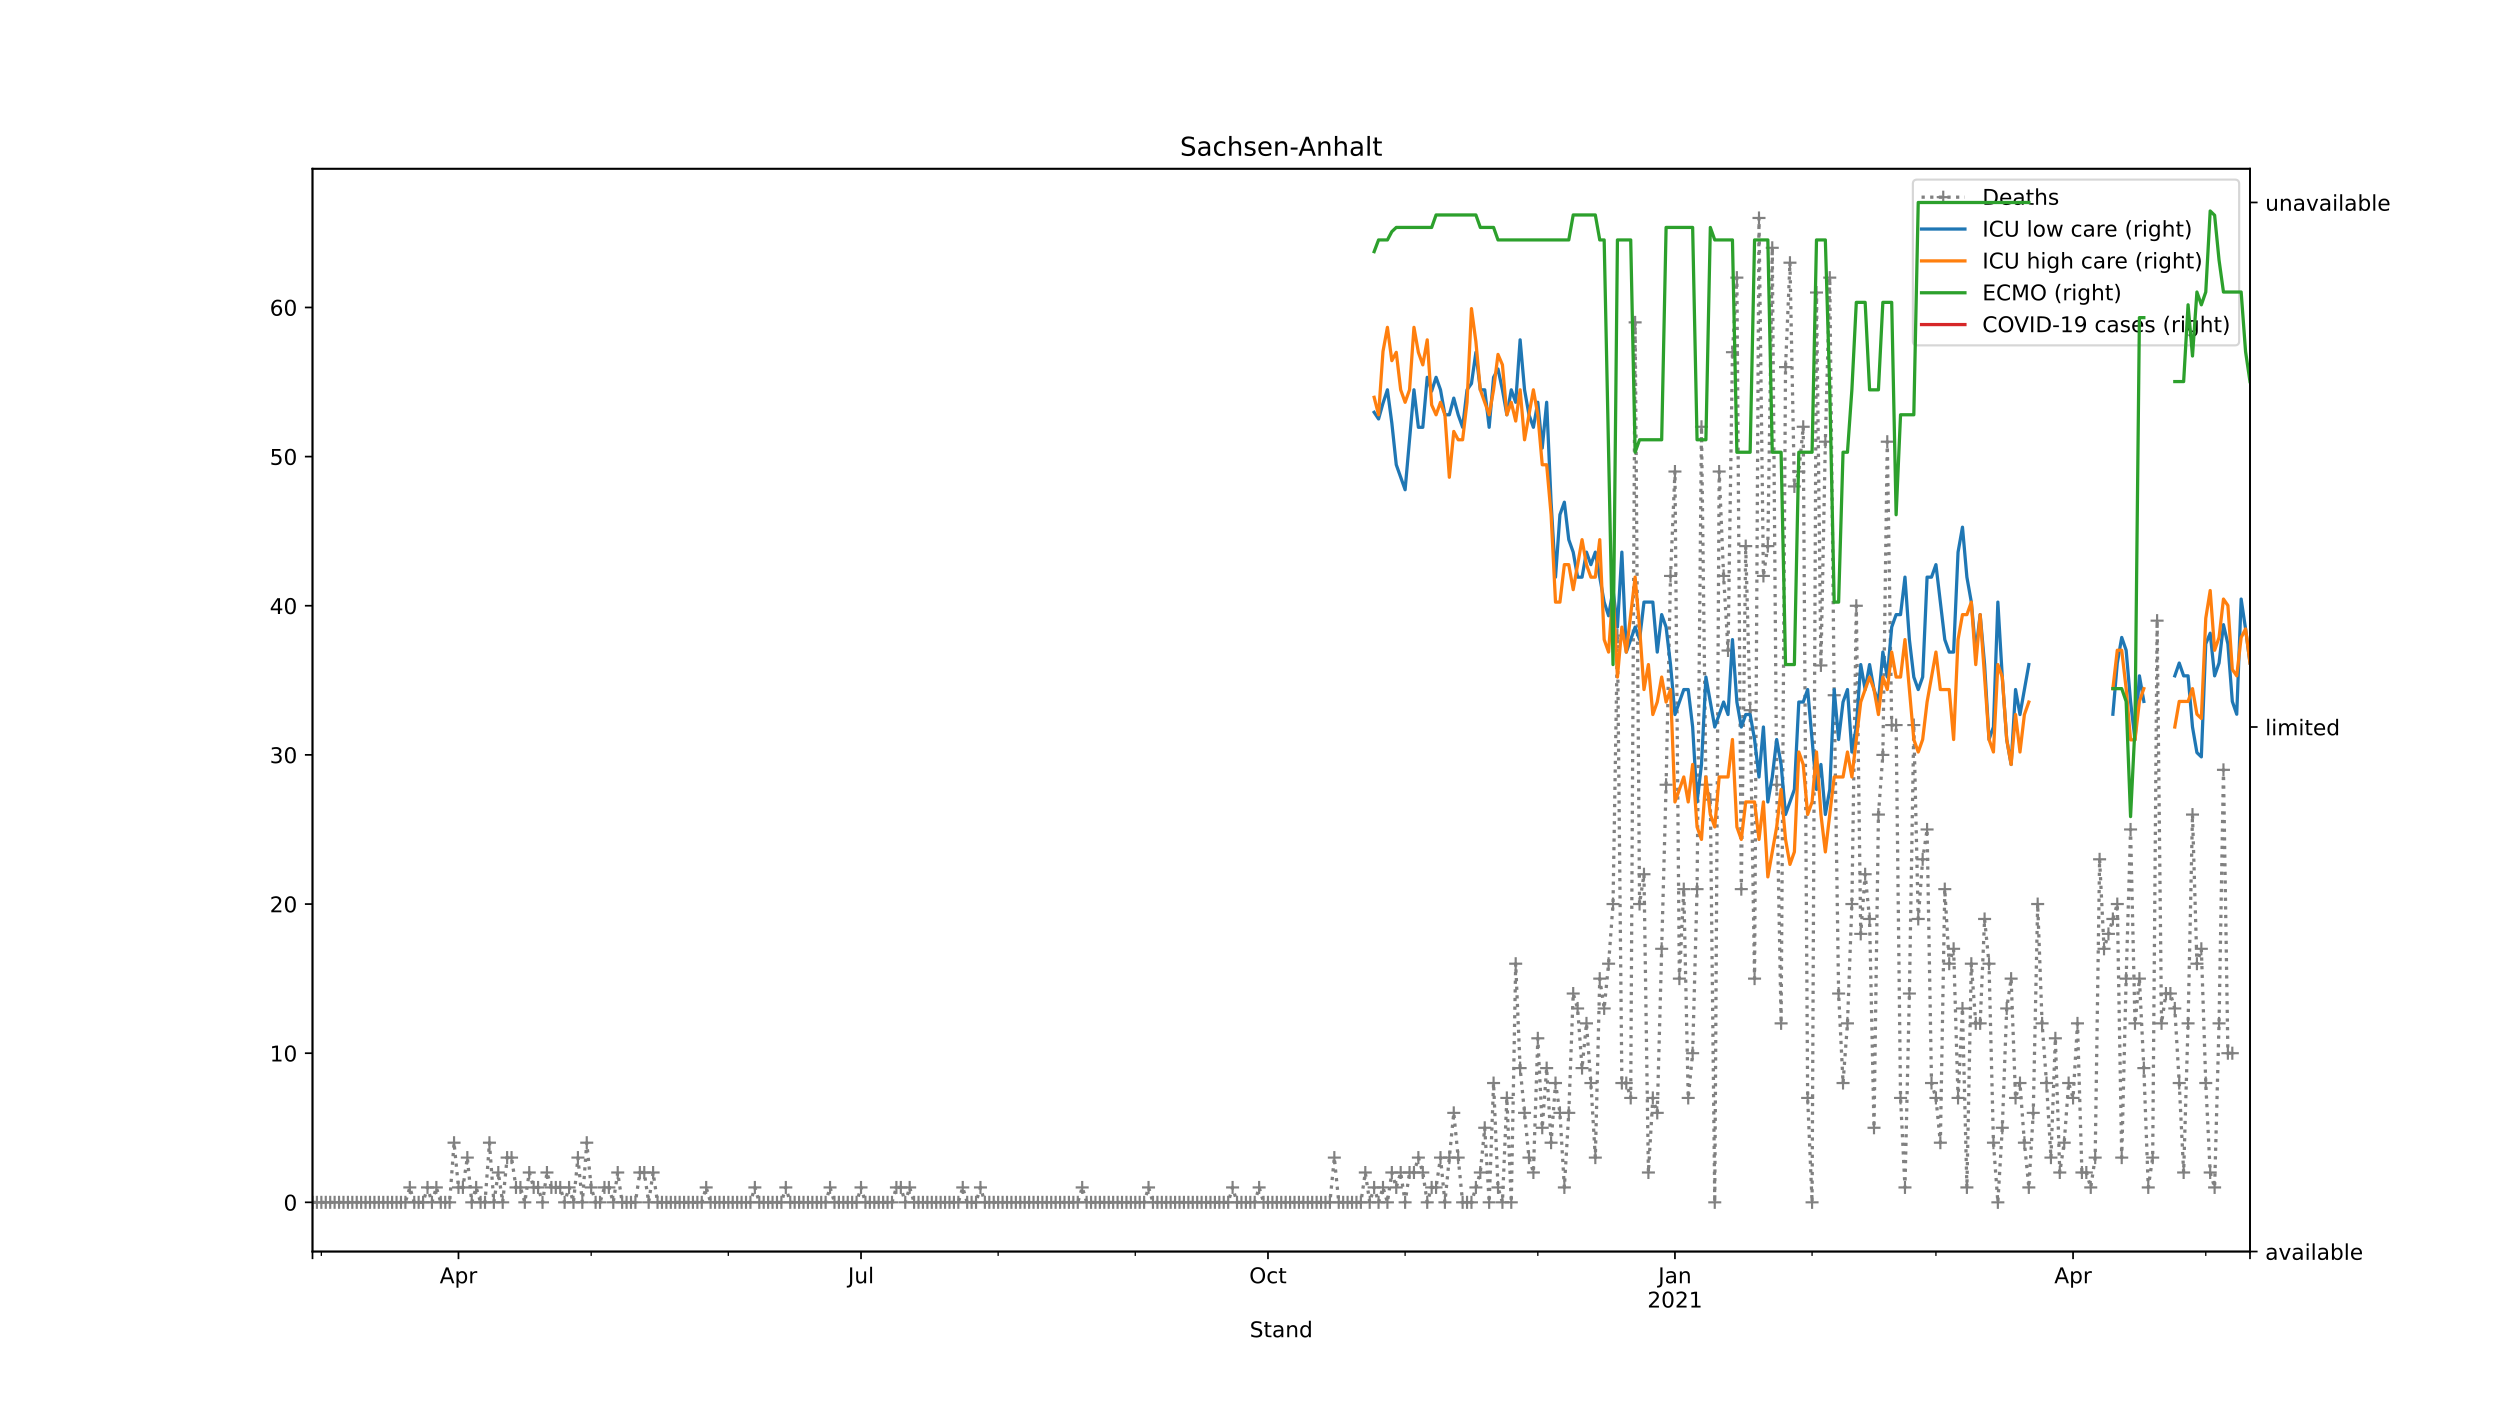 <?xml version="1.0" encoding="utf-8" standalone="no"?>
<!DOCTYPE svg PUBLIC "-//W3C//DTD SVG 1.1//EN"
  "http://www.w3.org/Graphics/SVG/1.1/DTD/svg11.dtd">
<!-- Created with matplotlib (https://matplotlib.org/) -->
<svg height="648pt" version="1.1" viewBox="0 0 1152 648" width="1152pt" xmlns="http://www.w3.org/2000/svg" xmlns:xlink="http://www.w3.org/1999/xlink">
 <defs>
  <style type="text/css">
*{stroke-linecap:butt;stroke-linejoin:round;}
  </style>
 </defs>
 <g id="figure_1">
  <g id="patch_1">
   <path d="M 0 648 
L 1152 648 
L 1152 0 
L 0 0 
z
" style="fill:#ffffff;"/>
  </g>
  <g id="axes_1">
   <g id="patch_2">
    <path d="M 144 576.72 
L 1036.8 576.72 
L 1036.8 77.76 
L 144 77.76 
z
" style="fill:#ffffff;"/>
   </g>
   <g id="matplotlib.axis_1">
    <g id="xtick_1">
     <g id="line2d_1">
      <defs>
       <path d="M 0 0 
L 0 3.5 
" id="m59fdffbb9c" style="stroke:#000000;stroke-width:0.8;"/>
      </defs>
      <g>
       <use style="stroke:#000000;stroke-width:0.8;" x="144" xlink:href="#m59fdffbb9c" y="576.72"/>
      </g>
     </g>
    </g>
    <g id="xtick_2">
     <g id="line2d_2">
      <g>
       <use style="stroke:#000000;stroke-width:0.8;" x="211.266" xlink:href="#m59fdffbb9c" y="576.72"/>
      </g>
     </g>
     <g id="text_1">
      <!-- Apr -->
      <defs>
       <path d="M 34.188 63.188 
L 20.797 26.906 
L 47.609 26.906 
z
M 28.609 72.906 
L 39.797 72.906 
L 67.578 0 
L 57.328 0 
L 50.688 18.703 
L 17.828 18.703 
L 11.188 0 
L 0.781 0 
z
" id="DejaVuSans-65"/>
       <path d="M 18.109 8.203 
L 18.109 -20.797 
L 9.078 -20.797 
L 9.078 54.688 
L 18.109 54.688 
L 18.109 46.391 
Q 20.953 51.266 25.266 53.625 
Q 29.594 56 35.594 56 
Q 45.562 56 51.781 48.094 
Q 58.016 40.188 58.016 27.297 
Q 58.016 14.406 51.781 6.484 
Q 45.562 -1.422 35.594 -1.422 
Q 29.594 -1.422 25.266 0.953 
Q 20.953 3.328 18.109 8.203 
z
M 48.688 27.297 
Q 48.688 37.203 44.609 42.844 
Q 40.531 48.484 33.406 48.484 
Q 26.266 48.484 22.188 42.844 
Q 18.109 37.203 18.109 27.297 
Q 18.109 17.391 22.188 11.75 
Q 26.266 6.109 33.406 6.109 
Q 40.531 6.109 44.609 11.75 
Q 48.688 17.391 48.688 27.297 
z
" id="DejaVuSans-112"/>
       <path d="M 41.109 46.297 
Q 39.594 47.172 37.812 47.578 
Q 36.031 48 33.891 48 
Q 26.266 48 22.188 43.047 
Q 18.109 38.094 18.109 28.812 
L 18.109 0 
L 9.078 0 
L 9.078 54.688 
L 18.109 54.688 
L 18.109 46.188 
Q 20.953 51.172 25.484 53.578 
Q 30.031 56 36.531 56 
Q 37.453 56 38.578 55.875 
Q 39.703 55.766 41.062 55.516 
z
" id="DejaVuSans-114"/>
      </defs>
      <g transform="translate(202.616 591.318)scale(0.1 -0.1)">
       <use xlink:href="#DejaVuSans-65"/>
       <use x="68.408" xlink:href="#DejaVuSans-112"/>
       <use x="131.885" xlink:href="#DejaVuSans-114"/>
      </g>
     </g>
    </g>
    <g id="xtick_3">
     <g id="line2d_3">
      <g>
       <use style="stroke:#000000;stroke-width:0.8;" x="396.756" xlink:href="#m59fdffbb9c" y="576.72"/>
      </g>
     </g>
     <g id="text_2">
      <!-- Jul -->
      <defs>
       <path d="M 9.812 72.906 
L 19.672 72.906 
L 19.672 5.078 
Q 19.672 -8.109 14.672 -14.062 
Q 9.672 -20.016 -1.422 -20.016 
L -5.172 -20.016 
L -5.172 -11.719 
L -2.094 -11.719 
Q 4.438 -11.719 7.125 -8.047 
Q 9.812 -4.391 9.812 5.078 
z
" id="DejaVuSans-74"/>
       <path d="M 8.5 21.578 
L 8.5 54.688 
L 17.484 54.688 
L 17.484 21.922 
Q 17.484 14.156 20.5 10.266 
Q 23.531 6.391 29.594 6.391 
Q 36.859 6.391 41.078 11.031 
Q 45.312 15.672 45.312 23.688 
L 45.312 54.688 
L 54.297 54.688 
L 54.297 0 
L 45.312 0 
L 45.312 8.406 
Q 42.047 3.422 37.719 1 
Q 33.406 -1.422 27.688 -1.422 
Q 18.266 -1.422 13.375 4.438 
Q 8.5 10.297 8.5 21.578 
z
M 31.109 56 
z
" id="DejaVuSans-117"/>
       <path d="M 9.422 75.984 
L 18.406 75.984 
L 18.406 0 
L 9.422 0 
z
" id="DejaVuSans-108"/>
      </defs>
      <g transform="translate(390.723 591.318)scale(0.1 -0.1)">
       <use xlink:href="#DejaVuSans-74"/>
       <use x="29.492" xlink:href="#DejaVuSans-117"/>
       <use x="92.871" xlink:href="#DejaVuSans-108"/>
      </g>
     </g>
    </g>
    <g id="xtick_4">
     <g id="line2d_4">
      <g>
       <use style="stroke:#000000;stroke-width:0.8;" x="584.285" xlink:href="#m59fdffbb9c" y="576.72"/>
      </g>
     </g>
     <g id="text_3">
      <!-- Oct -->
      <defs>
       <path d="M 39.406 66.219 
Q 28.656 66.219 22.328 58.203 
Q 16.016 50.203 16.016 36.375 
Q 16.016 22.609 22.328 14.594 
Q 28.656 6.594 39.406 6.594 
Q 50.141 6.594 56.422 14.594 
Q 62.703 22.609 62.703 36.375 
Q 62.703 50.203 56.422 58.203 
Q 50.141 66.219 39.406 66.219 
z
M 39.406 74.219 
Q 54.734 74.219 63.906 63.938 
Q 73.094 53.656 73.094 36.375 
Q 73.094 19.141 63.906 8.859 
Q 54.734 -1.422 39.406 -1.422 
Q 24.031 -1.422 14.812 8.828 
Q 5.609 19.094 5.609 36.375 
Q 5.609 53.656 14.812 63.938 
Q 24.031 74.219 39.406 74.219 
z
" id="DejaVuSans-79"/>
       <path d="M 48.781 52.594 
L 48.781 44.188 
Q 44.969 46.297 41.141 47.344 
Q 37.312 48.391 33.406 48.391 
Q 24.656 48.391 19.812 42.844 
Q 14.984 37.312 14.984 27.297 
Q 14.984 17.281 19.812 11.734 
Q 24.656 6.203 33.406 6.203 
Q 37.312 6.203 41.141 7.25 
Q 44.969 8.297 48.781 10.406 
L 48.781 2.094 
Q 45.016 0.344 40.984 -0.531 
Q 36.969 -1.422 32.422 -1.422 
Q 20.062 -1.422 12.781 6.344 
Q 5.516 14.109 5.516 27.297 
Q 5.516 40.672 12.859 48.328 
Q 20.219 56 33.016 56 
Q 37.156 56 41.109 55.141 
Q 45.062 54.297 48.781 52.594 
z
" id="DejaVuSans-99"/>
       <path d="M 18.312 70.219 
L 18.312 54.688 
L 36.812 54.688 
L 36.812 47.703 
L 18.312 47.703 
L 18.312 18.016 
Q 18.312 11.328 20.141 9.422 
Q 21.969 7.516 27.594 7.516 
L 36.812 7.516 
L 36.812 0 
L 27.594 0 
Q 17.188 0 13.234 3.875 
Q 9.281 7.766 9.281 18.016 
L 9.281 47.703 
L 2.688 47.703 
L 2.688 54.688 
L 9.281 54.688 
L 9.281 70.219 
z
" id="DejaVuSans-116"/>
      </defs>
      <g transform="translate(575.64 591.318)scale(0.1 -0.1)">
       <use xlink:href="#DejaVuSans-79"/>
       <use x="78.711" xlink:href="#DejaVuSans-99"/>
       <use x="133.691" xlink:href="#DejaVuSans-116"/>
      </g>
     </g>
    </g>
    <g id="xtick_5">
     <g id="line2d_5">
      <g>
       <use style="stroke:#000000;stroke-width:0.8;" x="771.814" xlink:href="#m59fdffbb9c" y="576.72"/>
      </g>
     </g>
     <g id="text_4">
      <!-- Jan -->
      <defs>
       <path d="M 34.281 27.484 
Q 23.391 27.484 19.188 25 
Q 14.984 22.516 14.984 16.5 
Q 14.984 11.719 18.141 8.906 
Q 21.297 6.109 26.703 6.109 
Q 34.188 6.109 38.703 11.406 
Q 43.219 16.703 43.219 25.484 
L 43.219 27.484 
z
M 52.203 31.203 
L 52.203 0 
L 43.219 0 
L 43.219 8.297 
Q 40.141 3.328 35.547 0.953 
Q 30.953 -1.422 24.312 -1.422 
Q 15.922 -1.422 10.953 3.297 
Q 6 8.016 6 15.922 
Q 6 25.141 12.172 29.828 
Q 18.359 34.516 30.609 34.516 
L 43.219 34.516 
L 43.219 35.406 
Q 43.219 41.609 39.141 45 
Q 35.062 48.391 27.688 48.391 
Q 23 48.391 18.547 47.266 
Q 14.109 46.141 10.016 43.891 
L 10.016 52.203 
Q 14.938 54.109 19.578 55.047 
Q 24.219 56 28.609 56 
Q 40.484 56 46.344 49.844 
Q 52.203 43.703 52.203 31.203 
z
" id="DejaVuSans-97"/>
       <path d="M 54.891 33.016 
L 54.891 0 
L 45.906 0 
L 45.906 32.719 
Q 45.906 40.484 42.875 44.328 
Q 39.844 48.188 33.797 48.188 
Q 26.516 48.188 22.312 43.547 
Q 18.109 38.922 18.109 30.906 
L 18.109 0 
L 9.078 0 
L 9.078 54.688 
L 18.109 54.688 
L 18.109 46.188 
Q 21.344 51.125 25.703 53.562 
Q 30.078 56 35.797 56 
Q 45.219 56 50.047 50.172 
Q 54.891 44.344 54.891 33.016 
z
" id="DejaVuSans-110"/>
      </defs>
      <g transform="translate(764.106 591.318)scale(0.1 -0.1)">
       <use xlink:href="#DejaVuSans-74"/>
       <use x="29.492" xlink:href="#DejaVuSans-97"/>
       <use x="90.771" xlink:href="#DejaVuSans-110"/>
      </g>
      <!-- 2021 -->
      <defs>
       <path d="M 19.188 8.297 
L 53.609 8.297 
L 53.609 0 
L 7.328 0 
L 7.328 8.297 
Q 12.938 14.109 22.625 23.891 
Q 32.328 33.688 34.812 36.531 
Q 39.547 41.844 41.422 45.531 
Q 43.312 49.219 43.312 52.781 
Q 43.312 58.594 39.234 62.25 
Q 35.156 65.922 28.609 65.922 
Q 23.969 65.922 18.812 64.312 
Q 13.672 62.703 7.812 59.422 
L 7.812 69.391 
Q 13.766 71.781 18.938 73 
Q 24.125 74.219 28.422 74.219 
Q 39.75 74.219 46.484 68.547 
Q 53.219 62.891 53.219 53.422 
Q 53.219 48.922 51.531 44.891 
Q 49.859 40.875 45.406 35.406 
Q 44.188 33.984 37.641 27.219 
Q 31.109 20.453 19.188 8.297 
z
" id="DejaVuSans-50"/>
       <path d="M 31.781 66.406 
Q 24.172 66.406 20.328 58.906 
Q 16.5 51.422 16.5 36.375 
Q 16.5 21.391 20.328 13.891 
Q 24.172 6.391 31.781 6.391 
Q 39.453 6.391 43.281 13.891 
Q 47.125 21.391 47.125 36.375 
Q 47.125 51.422 43.281 58.906 
Q 39.453 66.406 31.781 66.406 
z
M 31.781 74.219 
Q 44.047 74.219 50.516 64.516 
Q 56.984 54.828 56.984 36.375 
Q 56.984 17.969 50.516 8.266 
Q 44.047 -1.422 31.781 -1.422 
Q 19.531 -1.422 13.062 8.266 
Q 6.594 17.969 6.594 36.375 
Q 6.594 54.828 13.062 64.516 
Q 19.531 74.219 31.781 74.219 
z
" id="DejaVuSans-48"/>
       <path d="M 12.406 8.297 
L 28.516 8.297 
L 28.516 63.922 
L 10.984 60.406 
L 10.984 69.391 
L 28.422 72.906 
L 38.281 72.906 
L 38.281 8.297 
L 54.391 8.297 
L 54.391 0 
L 12.406 0 
z
" id="DejaVuSans-49"/>
      </defs>
      <g transform="translate(759.089 602.516)scale(0.1 -0.1)">
       <use xlink:href="#DejaVuSans-50"/>
       <use x="63.623" xlink:href="#DejaVuSans-48"/>
       <use x="127.246" xlink:href="#DejaVuSans-50"/>
       <use x="190.869" xlink:href="#DejaVuSans-49"/>
      </g>
     </g>
    </g>
    <g id="xtick_6">
     <g id="line2d_6">
      <g>
       <use style="stroke:#000000;stroke-width:0.8;" x="955.266" xlink:href="#m59fdffbb9c" y="576.72"/>
      </g>
     </g>
     <g id="text_5">
      <!-- Apr -->
      <g transform="translate(946.616 591.318)scale(0.1 -0.1)">
       <use xlink:href="#DejaVuSans-65"/>
       <use x="68.408" xlink:href="#DejaVuSans-112"/>
       <use x="131.885" xlink:href="#DejaVuSans-114"/>
      </g>
     </g>
    </g>
    <g id="xtick_7">
     <g id="line2d_7">
      <g>
       <use style="stroke:#000000;stroke-width:0.8;" x="1036.8" xlink:href="#m59fdffbb9c" y="576.72"/>
      </g>
     </g>
    </g>
    <g id="xtick_8">
     <g id="line2d_8">
      <defs>
       <path d="M 0 0 
L 0 2 
" id="mfff5c0488e" style="stroke:#000000;stroke-width:0.6;"/>
      </defs>
      <g>
       <use style="stroke:#000000;stroke-width:0.6;" x="148.077" xlink:href="#mfff5c0488e" y="576.72"/>
      </g>
     </g>
    </g>
    <g id="xtick_9">
     <g id="line2d_9">
      <g>
       <use style="stroke:#000000;stroke-width:0.6;" x="272.416" xlink:href="#mfff5c0488e" y="576.72"/>
      </g>
     </g>
    </g>
    <g id="xtick_10">
     <g id="line2d_10">
      <g>
       <use style="stroke:#000000;stroke-width:0.6;" x="335.605" xlink:href="#mfff5c0488e" y="576.72"/>
      </g>
     </g>
    </g>
    <g id="xtick_11">
     <g id="line2d_11">
      <g>
       <use style="stroke:#000000;stroke-width:0.6;" x="459.945" xlink:href="#mfff5c0488e" y="576.72"/>
      </g>
     </g>
    </g>
    <g id="xtick_12">
     <g id="line2d_12">
      <g>
       <use style="stroke:#000000;stroke-width:0.6;" x="523.134" xlink:href="#mfff5c0488e" y="576.72"/>
      </g>
     </g>
    </g>
    <g id="xtick_13">
     <g id="line2d_13">
      <g>
       <use style="stroke:#000000;stroke-width:0.6;" x="647.474" xlink:href="#mfff5c0488e" y="576.72"/>
      </g>
     </g>
    </g>
    <g id="xtick_14">
     <g id="line2d_14">
      <g>
       <use style="stroke:#000000;stroke-width:0.6;" x="708.625" xlink:href="#mfff5c0488e" y="576.72"/>
      </g>
     </g>
    </g>
    <g id="xtick_15">
     <g id="line2d_15">
      <g>
       <use style="stroke:#000000;stroke-width:0.6;" x="835.003" xlink:href="#mfff5c0488e" y="576.72"/>
      </g>
     </g>
    </g>
    <g id="xtick_16">
     <g id="line2d_16">
      <g>
       <use style="stroke:#000000;stroke-width:0.6;" x="892.077" xlink:href="#mfff5c0488e" y="576.72"/>
      </g>
     </g>
    </g>
    <g id="xtick_17">
     <g id="line2d_17">
      <g>
       <use style="stroke:#000000;stroke-width:0.6;" x="1016.416" xlink:href="#mfff5c0488e" y="576.72"/>
      </g>
     </g>
    </g>
    <g id="text_6">
     <!-- Stand -->
     <defs>
      <path d="M 53.516 70.516 
L 53.516 60.891 
Q 47.906 63.578 42.922 64.891 
Q 37.938 66.219 33.297 66.219 
Q 25.25 66.219 20.875 63.094 
Q 16.5 59.969 16.5 54.203 
Q 16.5 49.359 19.406 46.891 
Q 22.312 44.438 30.422 42.922 
L 36.375 41.703 
Q 47.406 39.594 52.656 34.297 
Q 57.906 29 57.906 20.125 
Q 57.906 9.516 50.797 4.047 
Q 43.703 -1.422 29.984 -1.422 
Q 24.812 -1.422 18.969 -0.25 
Q 13.141 0.922 6.891 3.219 
L 6.891 13.375 
Q 12.891 10.016 18.656 8.297 
Q 24.422 6.594 29.984 6.594 
Q 38.422 6.594 43.016 9.906 
Q 47.609 13.234 47.609 19.391 
Q 47.609 24.75 44.312 27.781 
Q 41.016 30.812 33.5 32.328 
L 27.484 33.5 
Q 16.453 35.688 11.516 40.375 
Q 6.594 45.062 6.594 53.422 
Q 6.594 63.094 13.406 68.656 
Q 20.219 74.219 32.172 74.219 
Q 37.312 74.219 42.625 73.281 
Q 47.953 72.359 53.516 70.516 
z
" id="DejaVuSans-83"/>
      <path d="M 45.406 46.391 
L 45.406 75.984 
L 54.391 75.984 
L 54.391 0 
L 45.406 0 
L 45.406 8.203 
Q 42.578 3.328 38.25 0.953 
Q 33.938 -1.422 27.875 -1.422 
Q 17.969 -1.422 11.734 6.484 
Q 5.516 14.406 5.516 27.297 
Q 5.516 40.188 11.734 48.094 
Q 17.969 56 27.875 56 
Q 33.938 56 38.25 53.625 
Q 42.578 51.266 45.406 46.391 
z
M 14.797 27.297 
Q 14.797 17.391 18.875 11.75 
Q 22.953 6.109 30.078 6.109 
Q 37.203 6.109 41.297 11.75 
Q 45.406 17.391 45.406 27.297 
Q 45.406 37.203 41.297 42.844 
Q 37.203 48.484 30.078 48.484 
Q 22.953 48.484 18.875 42.844 
Q 14.797 37.203 14.797 27.297 
z
" id="DejaVuSans-100"/>
     </defs>
     <g transform="translate(575.859 616.194)scale(0.1 -0.1)">
      <use xlink:href="#DejaVuSans-83"/>
      <use x="63.477" xlink:href="#DejaVuSans-116"/>
      <use x="102.686" xlink:href="#DejaVuSans-97"/>
      <use x="163.965" xlink:href="#DejaVuSans-110"/>
      <use x="227.344" xlink:href="#DejaVuSans-100"/>
     </g>
    </g>
   </g>
   <g id="matplotlib.axis_2">
    <g id="ytick_1">
     <g id="line2d_18">
      <defs>
       <path d="M 0 0 
L -3.5 0 
" id="me5adff70bc" style="stroke:#000000;stroke-width:0.8;"/>
      </defs>
      <g>
       <use style="stroke:#000000;stroke-width:0.8;" x="144" xlink:href="#me5adff70bc" y="554.04"/>
      </g>
     </g>
     <g id="text_7">
      <!-- 0 -->
      <g transform="translate(130.637 557.839)scale(0.1 -0.1)">
       <use xlink:href="#DejaVuSans-48"/>
      </g>
     </g>
    </g>
    <g id="ytick_2">
     <g id="line2d_19">
      <g>
       <use style="stroke:#000000;stroke-width:0.8;" x="144" xlink:href="#me5adff70bc" y="485.313"/>
      </g>
     </g>
     <g id="text_8">
      <!-- 10 -->
      <g transform="translate(124.275 489.112)scale(0.1 -0.1)">
       <use xlink:href="#DejaVuSans-49"/>
       <use x="63.623" xlink:href="#DejaVuSans-48"/>
      </g>
     </g>
    </g>
    <g id="ytick_3">
     <g id="line2d_20">
      <g>
       <use style="stroke:#000000;stroke-width:0.8;" x="144" xlink:href="#me5adff70bc" y="416.585"/>
      </g>
     </g>
     <g id="text_9">
      <!-- 20 -->
      <g transform="translate(124.275 420.385)scale(0.1 -0.1)">
       <use xlink:href="#DejaVuSans-50"/>
       <use x="63.623" xlink:href="#DejaVuSans-48"/>
      </g>
     </g>
    </g>
    <g id="ytick_4">
     <g id="line2d_21">
      <g>
       <use style="stroke:#000000;stroke-width:0.8;" x="144" xlink:href="#me5adff70bc" y="347.858"/>
      </g>
     </g>
     <g id="text_10">
      <!-- 30 -->
      <defs>
       <path d="M 40.578 39.312 
Q 47.656 37.797 51.625 33 
Q 55.609 28.219 55.609 21.188 
Q 55.609 10.406 48.188 4.484 
Q 40.766 -1.422 27.094 -1.422 
Q 22.516 -1.422 17.656 -0.516 
Q 12.797 0.391 7.625 2.203 
L 7.625 11.719 
Q 11.719 9.328 16.594 8.109 
Q 21.484 6.891 26.812 6.891 
Q 36.078 6.891 40.938 10.547 
Q 45.797 14.203 45.797 21.188 
Q 45.797 27.641 41.281 31.266 
Q 36.766 34.906 28.719 34.906 
L 20.219 34.906 
L 20.219 43.016 
L 29.109 43.016 
Q 36.375 43.016 40.234 45.922 
Q 44.094 48.828 44.094 54.297 
Q 44.094 59.906 40.109 62.906 
Q 36.141 65.922 28.719 65.922 
Q 24.656 65.922 20.016 65.031 
Q 15.375 64.156 9.812 62.312 
L 9.812 71.094 
Q 15.438 72.656 20.344 73.438 
Q 25.25 74.219 29.594 74.219 
Q 40.828 74.219 47.359 69.109 
Q 53.906 64.016 53.906 55.328 
Q 53.906 49.266 50.438 45.094 
Q 46.969 40.922 40.578 39.312 
z
" id="DejaVuSans-51"/>
      </defs>
      <g transform="translate(124.275 351.657)scale(0.1 -0.1)">
       <use xlink:href="#DejaVuSans-51"/>
       <use x="63.623" xlink:href="#DejaVuSans-48"/>
      </g>
     </g>
    </g>
    <g id="ytick_5">
     <g id="line2d_22">
      <g>
       <use style="stroke:#000000;stroke-width:0.8;" x="144" xlink:href="#me5adff70bc" y="279.131"/>
      </g>
     </g>
     <g id="text_11">
      <!-- 40 -->
      <defs>
       <path d="M 37.797 64.312 
L 12.891 25.391 
L 37.797 25.391 
z
M 35.203 72.906 
L 47.609 72.906 
L 47.609 25.391 
L 58.016 25.391 
L 58.016 17.188 
L 47.609 17.188 
L 47.609 0 
L 37.797 0 
L 37.797 17.188 
L 4.891 17.188 
L 4.891 26.703 
z
" id="DejaVuSans-52"/>
      </defs>
      <g transform="translate(124.275 282.93)scale(0.1 -0.1)">
       <use xlink:href="#DejaVuSans-52"/>
       <use x="63.623" xlink:href="#DejaVuSans-48"/>
      </g>
     </g>
    </g>
    <g id="ytick_6">
     <g id="line2d_23">
      <g>
       <use style="stroke:#000000;stroke-width:0.8;" x="144" xlink:href="#me5adff70bc" y="210.404"/>
      </g>
     </g>
     <g id="text_12">
      <!-- 50 -->
      <defs>
       <path d="M 10.797 72.906 
L 49.516 72.906 
L 49.516 64.594 
L 19.828 64.594 
L 19.828 46.734 
Q 21.969 47.469 24.109 47.828 
Q 26.266 48.188 28.422 48.188 
Q 40.625 48.188 47.75 41.5 
Q 54.891 34.812 54.891 23.391 
Q 54.891 11.625 47.562 5.094 
Q 40.234 -1.422 26.906 -1.422 
Q 22.312 -1.422 17.547 -0.641 
Q 12.797 0.141 7.719 1.703 
L 7.719 11.625 
Q 12.109 9.234 16.797 8.062 
Q 21.484 6.891 26.703 6.891 
Q 35.156 6.891 40.078 11.328 
Q 45.016 15.766 45.016 23.391 
Q 45.016 31 40.078 35.438 
Q 35.156 39.891 26.703 39.891 
Q 22.75 39.891 18.812 39.016 
Q 14.891 38.141 10.797 36.281 
z
" id="DejaVuSans-53"/>
      </defs>
      <g transform="translate(124.275 214.203)scale(0.1 -0.1)">
       <use xlink:href="#DejaVuSans-53"/>
       <use x="63.623" xlink:href="#DejaVuSans-48"/>
      </g>
     </g>
    </g>
    <g id="ytick_7">
     <g id="line2d_24">
      <g>
       <use style="stroke:#000000;stroke-width:0.8;" x="144" xlink:href="#me5adff70bc" y="141.676"/>
      </g>
     </g>
     <g id="text_13">
      <!-- 60 -->
      <defs>
       <path d="M 33.016 40.375 
Q 26.375 40.375 22.484 35.828 
Q 18.609 31.297 18.609 23.391 
Q 18.609 15.531 22.484 10.953 
Q 26.375 6.391 33.016 6.391 
Q 39.656 6.391 43.531 10.953 
Q 47.406 15.531 47.406 23.391 
Q 47.406 31.297 43.531 35.828 
Q 39.656 40.375 33.016 40.375 
z
M 52.594 71.297 
L 52.594 62.312 
Q 48.875 64.062 45.094 64.984 
Q 41.312 65.922 37.594 65.922 
Q 27.828 65.922 22.672 59.328 
Q 17.531 52.734 16.797 39.406 
Q 19.672 43.656 24.016 45.922 
Q 28.375 48.188 33.594 48.188 
Q 44.578 48.188 50.953 41.516 
Q 57.328 34.859 57.328 23.391 
Q 57.328 12.156 50.688 5.359 
Q 44.047 -1.422 33.016 -1.422 
Q 20.359 -1.422 13.672 8.266 
Q 6.984 17.969 6.984 36.375 
Q 6.984 53.656 15.188 63.938 
Q 23.391 74.219 37.203 74.219 
Q 40.922 74.219 44.703 73.484 
Q 48.484 72.75 52.594 71.297 
z
" id="DejaVuSans-54"/>
      </defs>
      <g transform="translate(124.275 145.476)scale(0.1 -0.1)">
       <use xlink:href="#DejaVuSans-54"/>
       <use x="63.623" xlink:href="#DejaVuSans-48"/>
      </g>
     </g>
    </g>
   </g>
   <g id="line2d_25">
    <path clip-path="url(#paf6c2e9d32)" d="M 144 554.04 
L 186.805 554.04 
L 188.844 547.167 
L 190.882 554.04 
L 194.959 554.04 
L 196.997 547.167 
L 199.036 554.04 
L 201.074 547.167 
L 203.112 554.04 
L 207.189 554.04 
L 209.227 526.549 
L 211.266 547.167 
L 213.304 547.167 
L 215.342 533.422 
L 217.381 554.04 
L 219.419 547.167 
L 221.458 554.04 
L 223.496 554.04 
L 225.534 526.549 
L 227.573 554.04 
L 229.611 540.295 
L 231.649 554.04 
L 233.688 533.422 
L 235.726 533.422 
L 237.764 547.167 
L 239.803 547.167 
L 241.841 554.04 
L 243.879 540.295 
L 245.918 547.167 
L 247.956 547.167 
L 249.995 554.04 
L 252.033 540.295 
L 254.071 547.167 
L 258.148 547.167 
L 260.186 554.04 
L 262.225 547.167 
L 264.263 554.04 
L 266.301 533.422 
L 268.34 554.04 
L 270.378 526.549 
L 272.416 547.167 
L 274.455 554.04 
L 276.493 554.04 
L 278.532 547.167 
L 280.57 547.167 
L 282.608 554.04 
L 284.647 540.295 
L 286.685 554.04 
L 292.8 554.04 
L 294.838 540.295 
L 296.877 540.295 
L 298.915 554.04 
L 300.953 540.295 
L 302.992 554.04 
L 323.375 554.04 
L 325.414 547.167 
L 327.452 554.04 
L 345.797 554.04 
L 347.836 547.167 
L 349.874 554.04 
L 360.066 554.04 
L 362.104 547.167 
L 364.142 554.04 
L 380.449 554.04 
L 382.488 547.167 
L 384.526 554.04 
L 394.718 554.04 
L 396.756 547.167 
L 398.795 554.04 
L 411.025 554.04 
L 413.063 547.167 
L 415.101 547.167 
L 417.14 554.04 
L 419.178 547.167 
L 421.216 554.04 
L 441.6 554.04 
L 443.638 547.167 
L 445.677 554.04 
L 449.753 554.04 
L 451.792 547.167 
L 453.83 554.04 
L 496.636 554.04 
L 498.674 547.167 
L 500.712 554.04 
L 527.211 554.04 
L 529.249 547.167 
L 531.288 554.04 
L 565.94 554.04 
L 567.978 547.167 
L 570.016 554.04 
L 578.17 554.04 
L 580.208 547.167 
L 582.247 554.04 
L 612.822 554.04 
L 614.86 533.422 
L 616.899 554.04 
L 627.09 554.04 
L 629.129 540.295 
L 631.167 554.04 
L 633.205 547.167 
L 635.244 554.04 
L 637.282 547.167 
L 639.321 554.04 
L 641.359 540.295 
L 643.397 547.167 
L 645.436 540.295 
L 647.474 554.04 
L 649.512 540.295 
L 651.551 540.295 
L 653.589 533.422 
L 655.627 540.295 
L 657.666 554.04 
L 659.704 547.167 
L 661.742 547.167 
L 663.781 533.422 
L 665.819 554.04 
L 669.896 512.804 
L 673.973 554.04 
L 678.049 554.04 
L 682.126 540.295 
L 684.164 519.676 
L 686.203 554.04 
L 688.241 499.058 
L 690.279 547.167 
L 692.318 554.04 
L 694.356 505.931 
L 696.395 554.04 
L 698.433 444.076 
L 700.471 492.185 
L 704.548 533.422 
L 706.586 540.295 
L 708.625 478.44 
L 710.663 519.676 
L 712.701 492.185 
L 714.74 526.549 
L 716.778 499.058 
L 718.816 512.804 
L 720.855 547.167 
L 722.893 512.804 
L 724.932 457.822 
L 726.97 464.695 
L 729.008 492.185 
L 731.047 471.567 
L 733.085 499.058 
L 735.123 533.422 
L 737.162 450.949 
L 739.2 464.695 
L 741.238 444.076 
L 743.277 416.585 
L 745.315 292.876 
L 747.353 499.058 
L 749.392 499.058 
L 751.43 505.931 
L 753.468 148.549 
L 755.507 416.585 
L 757.545 402.84 
L 759.584 540.295 
L 761.622 505.931 
L 763.66 512.804 
L 767.737 361.604 
L 769.775 265.385 
L 771.814 217.276 
L 773.852 450.949 
L 775.89 409.713 
L 777.929 505.931 
L 779.967 485.313 
L 782.005 409.713 
L 784.044 196.658 
L 786.082 361.604 
L 788.121 368.476 
L 790.159 554.04 
L 792.197 217.276 
L 794.236 265.385 
L 796.274 299.749 
L 798.312 162.295 
L 800.351 127.931 
L 802.389 409.713 
L 804.427 251.64 
L 806.466 327.24 
L 808.504 450.949 
L 810.542 100.44 
L 812.581 265.385 
L 814.619 251.64 
L 816.658 114.185 
L 818.696 361.604 
L 820.734 471.567 
L 822.773 169.167 
L 824.811 121.058 
L 826.849 224.149 
L 828.888 217.276 
L 830.926 196.658 
L 832.964 505.931 
L 835.003 554.04 
L 837.041 134.804 
L 839.079 306.622 
L 841.118 203.531 
L 843.156 127.931 
L 845.195 320.367 
L 847.233 457.822 
L 849.271 499.058 
L 851.31 471.567 
L 853.348 416.585 
L 855.386 279.131 
L 857.425 430.331 
L 859.463 402.84 
L 861.501 423.458 
L 863.54 519.676 
L 865.578 375.349 
L 867.616 347.858 
L 869.655 203.531 
L 871.693 334.113 
L 873.732 334.113 
L 875.77 505.931 
L 877.808 547.167 
L 879.847 457.822 
L 881.885 334.113 
L 883.923 423.458 
L 885.962 395.967 
L 888 382.222 
L 890.038 499.058 
L 892.077 505.931 
L 894.115 526.549 
L 896.153 409.713 
L 898.192 444.076 
L 900.23 437.204 
L 902.268 505.931 
L 904.307 464.695 
L 906.345 547.167 
L 908.384 444.076 
L 910.422 471.567 
L 912.46 471.567 
L 914.499 423.458 
L 916.537 444.076 
L 918.575 526.549 
L 920.614 554.04 
L 922.652 519.676 
L 924.69 464.695 
L 926.729 450.949 
L 928.767 505.931 
L 930.805 499.058 
L 932.844 526.549 
L 934.882 547.167 
L 936.921 512.804 
L 938.959 416.585 
L 940.997 471.567 
L 943.036 499.058 
L 945.074 533.422 
L 947.112 478.44 
L 949.151 540.295 
L 951.189 526.549 
L 953.227 499.058 
L 955.266 505.931 
L 957.304 471.567 
L 959.342 540.295 
L 961.381 540.295 
L 963.419 547.167 
L 965.458 533.422 
L 967.496 395.967 
L 969.534 437.204 
L 975.649 416.585 
L 977.688 533.422 
L 979.726 450.949 
L 981.764 382.222 
L 983.803 471.567 
L 985.841 450.949 
L 987.879 492.185 
L 989.918 547.167 
L 991.956 533.422 
L 993.995 286.004 
L 996.033 471.567 
L 998.071 457.822 
L 1000.11 457.822 
L 1002.148 464.695 
L 1004.186 499.058 
L 1006.225 540.295 
L 1008.263 471.567 
L 1010.301 375.349 
L 1012.34 444.076 
L 1014.378 437.204 
L 1016.416 499.058 
L 1018.455 540.295 
L 1020.493 547.167 
L 1022.532 471.567 
L 1024.57 354.731 
L 1026.608 485.313 
L 1028.647 485.313 
L 1028.647 485.313 
" style="fill:none;stroke:#808080;stroke-dasharray:1.5,2.475;stroke-dashoffset:0;stroke-width:1.5;"/>
    <defs>
     <path d="M -3 0 
L 3 0 
M 0 3 
L 0 -3 
" id="m6076cebc55" style="stroke:#808080;"/>
    </defs>
    <g clip-path="url(#paf6c2e9d32)">
     <use style="fill:#808080;stroke:#808080;" x="144" xlink:href="#m6076cebc55" y="554.04"/>
     <use style="fill:#808080;stroke:#808080;" x="146.038" xlink:href="#m6076cebc55" y="554.04"/>
     <use style="fill:#808080;stroke:#808080;" x="148.077" xlink:href="#m6076cebc55" y="554.04"/>
     <use style="fill:#808080;stroke:#808080;" x="150.115" xlink:href="#m6076cebc55" y="554.04"/>
     <use style="fill:#808080;stroke:#808080;" x="152.153" xlink:href="#m6076cebc55" y="554.04"/>
     <use style="fill:#808080;stroke:#808080;" x="154.192" xlink:href="#m6076cebc55" y="554.04"/>
     <use style="fill:#808080;stroke:#808080;" x="156.23" xlink:href="#m6076cebc55" y="554.04"/>
     <use style="fill:#808080;stroke:#808080;" x="158.268" xlink:href="#m6076cebc55" y="554.04"/>
     <use style="fill:#808080;stroke:#808080;" x="160.307" xlink:href="#m6076cebc55" y="554.04"/>
     <use style="fill:#808080;stroke:#808080;" x="162.345" xlink:href="#m6076cebc55" y="554.04"/>
     <use style="fill:#808080;stroke:#808080;" x="164.384" xlink:href="#m6076cebc55" y="554.04"/>
     <use style="fill:#808080;stroke:#808080;" x="166.422" xlink:href="#m6076cebc55" y="554.04"/>
     <use style="fill:#808080;stroke:#808080;" x="168.46" xlink:href="#m6076cebc55" y="554.04"/>
     <use style="fill:#808080;stroke:#808080;" x="170.499" xlink:href="#m6076cebc55" y="554.04"/>
     <use style="fill:#808080;stroke:#808080;" x="172.537" xlink:href="#m6076cebc55" y="554.04"/>
     <use style="fill:#808080;stroke:#808080;" x="174.575" xlink:href="#m6076cebc55" y="554.04"/>
     <use style="fill:#808080;stroke:#808080;" x="176.614" xlink:href="#m6076cebc55" y="554.04"/>
     <use style="fill:#808080;stroke:#808080;" x="178.652" xlink:href="#m6076cebc55" y="554.04"/>
     <use style="fill:#808080;stroke:#808080;" x="180.69" xlink:href="#m6076cebc55" y="554.04"/>
     <use style="fill:#808080;stroke:#808080;" x="182.729" xlink:href="#m6076cebc55" y="554.04"/>
     <use style="fill:#808080;stroke:#808080;" x="184.767" xlink:href="#m6076cebc55" y="554.04"/>
     <use style="fill:#808080;stroke:#808080;" x="186.805" xlink:href="#m6076cebc55" y="554.04"/>
     <use style="fill:#808080;stroke:#808080;" x="188.844" xlink:href="#m6076cebc55" y="547.167"/>
     <use style="fill:#808080;stroke:#808080;" x="190.882" xlink:href="#m6076cebc55" y="554.04"/>
     <use style="fill:#808080;stroke:#808080;" x="192.921" xlink:href="#m6076cebc55" y="554.04"/>
     <use style="fill:#808080;stroke:#808080;" x="194.959" xlink:href="#m6076cebc55" y="554.04"/>
     <use style="fill:#808080;stroke:#808080;" x="196.997" xlink:href="#m6076cebc55" y="547.167"/>
     <use style="fill:#808080;stroke:#808080;" x="199.036" xlink:href="#m6076cebc55" y="554.04"/>
     <use style="fill:#808080;stroke:#808080;" x="201.074" xlink:href="#m6076cebc55" y="547.167"/>
     <use style="fill:#808080;stroke:#808080;" x="203.112" xlink:href="#m6076cebc55" y="554.04"/>
     <use style="fill:#808080;stroke:#808080;" x="205.151" xlink:href="#m6076cebc55" y="554.04"/>
     <use style="fill:#808080;stroke:#808080;" x="207.189" xlink:href="#m6076cebc55" y="554.04"/>
     <use style="fill:#808080;stroke:#808080;" x="209.227" xlink:href="#m6076cebc55" y="526.549"/>
     <use style="fill:#808080;stroke:#808080;" x="211.266" xlink:href="#m6076cebc55" y="547.167"/>
     <use style="fill:#808080;stroke:#808080;" x="213.304" xlink:href="#m6076cebc55" y="547.167"/>
     <use style="fill:#808080;stroke:#808080;" x="215.342" xlink:href="#m6076cebc55" y="533.422"/>
     <use style="fill:#808080;stroke:#808080;" x="217.381" xlink:href="#m6076cebc55" y="554.04"/>
     <use style="fill:#808080;stroke:#808080;" x="219.419" xlink:href="#m6076cebc55" y="547.167"/>
     <use style="fill:#808080;stroke:#808080;" x="221.458" xlink:href="#m6076cebc55" y="554.04"/>
     <use style="fill:#808080;stroke:#808080;" x="223.496" xlink:href="#m6076cebc55" y="554.04"/>
     <use style="fill:#808080;stroke:#808080;" x="225.534" xlink:href="#m6076cebc55" y="526.549"/>
     <use style="fill:#808080;stroke:#808080;" x="227.573" xlink:href="#m6076cebc55" y="554.04"/>
     <use style="fill:#808080;stroke:#808080;" x="229.611" xlink:href="#m6076cebc55" y="540.295"/>
     <use style="fill:#808080;stroke:#808080;" x="231.649" xlink:href="#m6076cebc55" y="554.04"/>
     <use style="fill:#808080;stroke:#808080;" x="233.688" xlink:href="#m6076cebc55" y="533.422"/>
     <use style="fill:#808080;stroke:#808080;" x="235.726" xlink:href="#m6076cebc55" y="533.422"/>
     <use style="fill:#808080;stroke:#808080;" x="237.764" xlink:href="#m6076cebc55" y="547.167"/>
     <use style="fill:#808080;stroke:#808080;" x="239.803" xlink:href="#m6076cebc55" y="547.167"/>
     <use style="fill:#808080;stroke:#808080;" x="241.841" xlink:href="#m6076cebc55" y="554.04"/>
     <use style="fill:#808080;stroke:#808080;" x="243.879" xlink:href="#m6076cebc55" y="540.295"/>
     <use style="fill:#808080;stroke:#808080;" x="245.918" xlink:href="#m6076cebc55" y="547.167"/>
     <use style="fill:#808080;stroke:#808080;" x="247.956" xlink:href="#m6076cebc55" y="547.167"/>
     <use style="fill:#808080;stroke:#808080;" x="249.995" xlink:href="#m6076cebc55" y="554.04"/>
     <use style="fill:#808080;stroke:#808080;" x="252.033" xlink:href="#m6076cebc55" y="540.295"/>
     <use style="fill:#808080;stroke:#808080;" x="254.071" xlink:href="#m6076cebc55" y="547.167"/>
     <use style="fill:#808080;stroke:#808080;" x="256.11" xlink:href="#m6076cebc55" y="547.167"/>
     <use style="fill:#808080;stroke:#808080;" x="258.148" xlink:href="#m6076cebc55" y="547.167"/>
     <use style="fill:#808080;stroke:#808080;" x="260.186" xlink:href="#m6076cebc55" y="554.04"/>
     <use style="fill:#808080;stroke:#808080;" x="262.225" xlink:href="#m6076cebc55" y="547.167"/>
     <use style="fill:#808080;stroke:#808080;" x="264.263" xlink:href="#m6076cebc55" y="554.04"/>
     <use style="fill:#808080;stroke:#808080;" x="266.301" xlink:href="#m6076cebc55" y="533.422"/>
     <use style="fill:#808080;stroke:#808080;" x="268.34" xlink:href="#m6076cebc55" y="554.04"/>
     <use style="fill:#808080;stroke:#808080;" x="270.378" xlink:href="#m6076cebc55" y="526.549"/>
     <use style="fill:#808080;stroke:#808080;" x="272.416" xlink:href="#m6076cebc55" y="547.167"/>
     <use style="fill:#808080;stroke:#808080;" x="274.455" xlink:href="#m6076cebc55" y="554.04"/>
     <use style="fill:#808080;stroke:#808080;" x="276.493" xlink:href="#m6076cebc55" y="554.04"/>
     <use style="fill:#808080;stroke:#808080;" x="278.532" xlink:href="#m6076cebc55" y="547.167"/>
     <use style="fill:#808080;stroke:#808080;" x="280.57" xlink:href="#m6076cebc55" y="547.167"/>
     <use style="fill:#808080;stroke:#808080;" x="282.608" xlink:href="#m6076cebc55" y="554.04"/>
     <use style="fill:#808080;stroke:#808080;" x="284.647" xlink:href="#m6076cebc55" y="540.295"/>
     <use style="fill:#808080;stroke:#808080;" x="286.685" xlink:href="#m6076cebc55" y="554.04"/>
     <use style="fill:#808080;stroke:#808080;" x="288.723" xlink:href="#m6076cebc55" y="554.04"/>
     <use style="fill:#808080;stroke:#808080;" x="290.762" xlink:href="#m6076cebc55" y="554.04"/>
     <use style="fill:#808080;stroke:#808080;" x="292.8" xlink:href="#m6076cebc55" y="554.04"/>
     <use style="fill:#808080;stroke:#808080;" x="294.838" xlink:href="#m6076cebc55" y="540.295"/>
     <use style="fill:#808080;stroke:#808080;" x="296.877" xlink:href="#m6076cebc55" y="540.295"/>
     <use style="fill:#808080;stroke:#808080;" x="298.915" xlink:href="#m6076cebc55" y="554.04"/>
     <use style="fill:#808080;stroke:#808080;" x="300.953" xlink:href="#m6076cebc55" y="540.295"/>
     <use style="fill:#808080;stroke:#808080;" x="302.992" xlink:href="#m6076cebc55" y="554.04"/>
     <use style="fill:#808080;stroke:#808080;" x="305.03" xlink:href="#m6076cebc55" y="554.04"/>
     <use style="fill:#808080;stroke:#808080;" x="307.068" xlink:href="#m6076cebc55" y="554.04"/>
     <use style="fill:#808080;stroke:#808080;" x="309.107" xlink:href="#m6076cebc55" y="554.04"/>
     <use style="fill:#808080;stroke:#808080;" x="311.145" xlink:href="#m6076cebc55" y="554.04"/>
     <use style="fill:#808080;stroke:#808080;" x="313.184" xlink:href="#m6076cebc55" y="554.04"/>
     <use style="fill:#808080;stroke:#808080;" x="315.222" xlink:href="#m6076cebc55" y="554.04"/>
     <use style="fill:#808080;stroke:#808080;" x="317.26" xlink:href="#m6076cebc55" y="554.04"/>
     <use style="fill:#808080;stroke:#808080;" x="319.299" xlink:href="#m6076cebc55" y="554.04"/>
     <use style="fill:#808080;stroke:#808080;" x="321.337" xlink:href="#m6076cebc55" y="554.04"/>
     <use style="fill:#808080;stroke:#808080;" x="323.375" xlink:href="#m6076cebc55" y="554.04"/>
     <use style="fill:#808080;stroke:#808080;" x="325.414" xlink:href="#m6076cebc55" y="547.167"/>
     <use style="fill:#808080;stroke:#808080;" x="327.452" xlink:href="#m6076cebc55" y="554.04"/>
     <use style="fill:#808080;stroke:#808080;" x="329.49" xlink:href="#m6076cebc55" y="554.04"/>
     <use style="fill:#808080;stroke:#808080;" x="331.529" xlink:href="#m6076cebc55" y="554.04"/>
     <use style="fill:#808080;stroke:#808080;" x="333.567" xlink:href="#m6076cebc55" y="554.04"/>
     <use style="fill:#808080;stroke:#808080;" x="335.605" xlink:href="#m6076cebc55" y="554.04"/>
     <use style="fill:#808080;stroke:#808080;" x="337.644" xlink:href="#m6076cebc55" y="554.04"/>
     <use style="fill:#808080;stroke:#808080;" x="339.682" xlink:href="#m6076cebc55" y="554.04"/>
     <use style="fill:#808080;stroke:#808080;" x="341.721" xlink:href="#m6076cebc55" y="554.04"/>
     <use style="fill:#808080;stroke:#808080;" x="343.759" xlink:href="#m6076cebc55" y="554.04"/>
     <use style="fill:#808080;stroke:#808080;" x="345.797" xlink:href="#m6076cebc55" y="554.04"/>
     <use style="fill:#808080;stroke:#808080;" x="347.836" xlink:href="#m6076cebc55" y="547.167"/>
     <use style="fill:#808080;stroke:#808080;" x="349.874" xlink:href="#m6076cebc55" y="554.04"/>
     <use style="fill:#808080;stroke:#808080;" x="351.912" xlink:href="#m6076cebc55" y="554.04"/>
     <use style="fill:#808080;stroke:#808080;" x="353.951" xlink:href="#m6076cebc55" y="554.04"/>
     <use style="fill:#808080;stroke:#808080;" x="355.989" xlink:href="#m6076cebc55" y="554.04"/>
     <use style="fill:#808080;stroke:#808080;" x="358.027" xlink:href="#m6076cebc55" y="554.04"/>
     <use style="fill:#808080;stroke:#808080;" x="360.066" xlink:href="#m6076cebc55" y="554.04"/>
     <use style="fill:#808080;stroke:#808080;" x="362.104" xlink:href="#m6076cebc55" y="547.167"/>
     <use style="fill:#808080;stroke:#808080;" x="364.142" xlink:href="#m6076cebc55" y="554.04"/>
     <use style="fill:#808080;stroke:#808080;" x="366.181" xlink:href="#m6076cebc55" y="554.04"/>
     <use style="fill:#808080;stroke:#808080;" x="368.219" xlink:href="#m6076cebc55" y="554.04"/>
     <use style="fill:#808080;stroke:#808080;" x="370.258" xlink:href="#m6076cebc55" y="554.04"/>
     <use style="fill:#808080;stroke:#808080;" x="372.296" xlink:href="#m6076cebc55" y="554.04"/>
     <use style="fill:#808080;stroke:#808080;" x="374.334" xlink:href="#m6076cebc55" y="554.04"/>
     <use style="fill:#808080;stroke:#808080;" x="376.373" xlink:href="#m6076cebc55" y="554.04"/>
     <use style="fill:#808080;stroke:#808080;" x="378.411" xlink:href="#m6076cebc55" y="554.04"/>
     <use style="fill:#808080;stroke:#808080;" x="380.449" xlink:href="#m6076cebc55" y="554.04"/>
     <use style="fill:#808080;stroke:#808080;" x="382.488" xlink:href="#m6076cebc55" y="547.167"/>
     <use style="fill:#808080;stroke:#808080;" x="384.526" xlink:href="#m6076cebc55" y="554.04"/>
     <use style="fill:#808080;stroke:#808080;" x="386.564" xlink:href="#m6076cebc55" y="554.04"/>
     <use style="fill:#808080;stroke:#808080;" x="388.603" xlink:href="#m6076cebc55" y="554.04"/>
     <use style="fill:#808080;stroke:#808080;" x="390.641" xlink:href="#m6076cebc55" y="554.04"/>
     <use style="fill:#808080;stroke:#808080;" x="392.679" xlink:href="#m6076cebc55" y="554.04"/>
     <use style="fill:#808080;stroke:#808080;" x="394.718" xlink:href="#m6076cebc55" y="554.04"/>
     <use style="fill:#808080;stroke:#808080;" x="396.756" xlink:href="#m6076cebc55" y="547.167"/>
     <use style="fill:#808080;stroke:#808080;" x="398.795" xlink:href="#m6076cebc55" y="554.04"/>
     <use style="fill:#808080;stroke:#808080;" x="400.833" xlink:href="#m6076cebc55" y="554.04"/>
     <use style="fill:#808080;stroke:#808080;" x="402.871" xlink:href="#m6076cebc55" y="554.04"/>
     <use style="fill:#808080;stroke:#808080;" x="404.91" xlink:href="#m6076cebc55" y="554.04"/>
     <use style="fill:#808080;stroke:#808080;" x="406.948" xlink:href="#m6076cebc55" y="554.04"/>
     <use style="fill:#808080;stroke:#808080;" x="408.986" xlink:href="#m6076cebc55" y="554.04"/>
     <use style="fill:#808080;stroke:#808080;" x="411.025" xlink:href="#m6076cebc55" y="554.04"/>
     <use style="fill:#808080;stroke:#808080;" x="413.063" xlink:href="#m6076cebc55" y="547.167"/>
     <use style="fill:#808080;stroke:#808080;" x="415.101" xlink:href="#m6076cebc55" y="547.167"/>
     <use style="fill:#808080;stroke:#808080;" x="417.14" xlink:href="#m6076cebc55" y="554.04"/>
     <use style="fill:#808080;stroke:#808080;" x="419.178" xlink:href="#m6076cebc55" y="547.167"/>
     <use style="fill:#808080;stroke:#808080;" x="421.216" xlink:href="#m6076cebc55" y="554.04"/>
     <use style="fill:#808080;stroke:#808080;" x="423.255" xlink:href="#m6076cebc55" y="554.04"/>
     <use style="fill:#808080;stroke:#808080;" x="425.293" xlink:href="#m6076cebc55" y="554.04"/>
     <use style="fill:#808080;stroke:#808080;" x="427.332" xlink:href="#m6076cebc55" y="554.04"/>
     <use style="fill:#808080;stroke:#808080;" x="429.37" xlink:href="#m6076cebc55" y="554.04"/>
     <use style="fill:#808080;stroke:#808080;" x="431.408" xlink:href="#m6076cebc55" y="554.04"/>
     <use style="fill:#808080;stroke:#808080;" x="433.447" xlink:href="#m6076cebc55" y="554.04"/>
     <use style="fill:#808080;stroke:#808080;" x="435.485" xlink:href="#m6076cebc55" y="554.04"/>
     <use style="fill:#808080;stroke:#808080;" x="437.523" xlink:href="#m6076cebc55" y="554.04"/>
     <use style="fill:#808080;stroke:#808080;" x="439.562" xlink:href="#m6076cebc55" y="554.04"/>
     <use style="fill:#808080;stroke:#808080;" x="441.6" xlink:href="#m6076cebc55" y="554.04"/>
     <use style="fill:#808080;stroke:#808080;" x="443.638" xlink:href="#m6076cebc55" y="547.167"/>
     <use style="fill:#808080;stroke:#808080;" x="445.677" xlink:href="#m6076cebc55" y="554.04"/>
     <use style="fill:#808080;stroke:#808080;" x="447.715" xlink:href="#m6076cebc55" y="554.04"/>
     <use style="fill:#808080;stroke:#808080;" x="449.753" xlink:href="#m6076cebc55" y="554.04"/>
     <use style="fill:#808080;stroke:#808080;" x="451.792" xlink:href="#m6076cebc55" y="547.167"/>
     <use style="fill:#808080;stroke:#808080;" x="453.83" xlink:href="#m6076cebc55" y="554.04"/>
     <use style="fill:#808080;stroke:#808080;" x="455.868" xlink:href="#m6076cebc55" y="554.04"/>
     <use style="fill:#808080;stroke:#808080;" x="457.907" xlink:href="#m6076cebc55" y="554.04"/>
     <use style="fill:#808080;stroke:#808080;" x="459.945" xlink:href="#m6076cebc55" y="554.04"/>
     <use style="fill:#808080;stroke:#808080;" x="461.984" xlink:href="#m6076cebc55" y="554.04"/>
     <use style="fill:#808080;stroke:#808080;" x="464.022" xlink:href="#m6076cebc55" y="554.04"/>
     <use style="fill:#808080;stroke:#808080;" x="466.06" xlink:href="#m6076cebc55" y="554.04"/>
     <use style="fill:#808080;stroke:#808080;" x="468.099" xlink:href="#m6076cebc55" y="554.04"/>
     <use style="fill:#808080;stroke:#808080;" x="470.137" xlink:href="#m6076cebc55" y="554.04"/>
     <use style="fill:#808080;stroke:#808080;" x="472.175" xlink:href="#m6076cebc55" y="554.04"/>
     <use style="fill:#808080;stroke:#808080;" x="474.214" xlink:href="#m6076cebc55" y="554.04"/>
     <use style="fill:#808080;stroke:#808080;" x="476.252" xlink:href="#m6076cebc55" y="554.04"/>
     <use style="fill:#808080;stroke:#808080;" x="478.29" xlink:href="#m6076cebc55" y="554.04"/>
     <use style="fill:#808080;stroke:#808080;" x="480.329" xlink:href="#m6076cebc55" y="554.04"/>
     <use style="fill:#808080;stroke:#808080;" x="482.367" xlink:href="#m6076cebc55" y="554.04"/>
     <use style="fill:#808080;stroke:#808080;" x="484.405" xlink:href="#m6076cebc55" y="554.04"/>
     <use style="fill:#808080;stroke:#808080;" x="486.444" xlink:href="#m6076cebc55" y="554.04"/>
     <use style="fill:#808080;stroke:#808080;" x="488.482" xlink:href="#m6076cebc55" y="554.04"/>
     <use style="fill:#808080;stroke:#808080;" x="490.521" xlink:href="#m6076cebc55" y="554.04"/>
     <use style="fill:#808080;stroke:#808080;" x="492.559" xlink:href="#m6076cebc55" y="554.04"/>
     <use style="fill:#808080;stroke:#808080;" x="494.597" xlink:href="#m6076cebc55" y="554.04"/>
     <use style="fill:#808080;stroke:#808080;" x="496.636" xlink:href="#m6076cebc55" y="554.04"/>
     <use style="fill:#808080;stroke:#808080;" x="498.674" xlink:href="#m6076cebc55" y="547.167"/>
     <use style="fill:#808080;stroke:#808080;" x="500.712" xlink:href="#m6076cebc55" y="554.04"/>
     <use style="fill:#808080;stroke:#808080;" x="502.751" xlink:href="#m6076cebc55" y="554.04"/>
     <use style="fill:#808080;stroke:#808080;" x="504.789" xlink:href="#m6076cebc55" y="554.04"/>
     <use style="fill:#808080;stroke:#808080;" x="506.827" xlink:href="#m6076cebc55" y="554.04"/>
     <use style="fill:#808080;stroke:#808080;" x="508.866" xlink:href="#m6076cebc55" y="554.04"/>
     <use style="fill:#808080;stroke:#808080;" x="510.904" xlink:href="#m6076cebc55" y="554.04"/>
     <use style="fill:#808080;stroke:#808080;" x="512.942" xlink:href="#m6076cebc55" y="554.04"/>
     <use style="fill:#808080;stroke:#808080;" x="514.981" xlink:href="#m6076cebc55" y="554.04"/>
     <use style="fill:#808080;stroke:#808080;" x="517.019" xlink:href="#m6076cebc55" y="554.04"/>
     <use style="fill:#808080;stroke:#808080;" x="519.058" xlink:href="#m6076cebc55" y="554.04"/>
     <use style="fill:#808080;stroke:#808080;" x="521.096" xlink:href="#m6076cebc55" y="554.04"/>
     <use style="fill:#808080;stroke:#808080;" x="523.134" xlink:href="#m6076cebc55" y="554.04"/>
     <use style="fill:#808080;stroke:#808080;" x="525.173" xlink:href="#m6076cebc55" y="554.04"/>
     <use style="fill:#808080;stroke:#808080;" x="527.211" xlink:href="#m6076cebc55" y="554.04"/>
     <use style="fill:#808080;stroke:#808080;" x="529.249" xlink:href="#m6076cebc55" y="547.167"/>
     <use style="fill:#808080;stroke:#808080;" x="531.288" xlink:href="#m6076cebc55" y="554.04"/>
     <use style="fill:#808080;stroke:#808080;" x="533.326" xlink:href="#m6076cebc55" y="554.04"/>
     <use style="fill:#808080;stroke:#808080;" x="535.364" xlink:href="#m6076cebc55" y="554.04"/>
     <use style="fill:#808080;stroke:#808080;" x="537.403" xlink:href="#m6076cebc55" y="554.04"/>
     <use style="fill:#808080;stroke:#808080;" x="539.441" xlink:href="#m6076cebc55" y="554.04"/>
     <use style="fill:#808080;stroke:#808080;" x="541.479" xlink:href="#m6076cebc55" y="554.04"/>
     <use style="fill:#808080;stroke:#808080;" x="543.518" xlink:href="#m6076cebc55" y="554.04"/>
     <use style="fill:#808080;stroke:#808080;" x="545.556" xlink:href="#m6076cebc55" y="554.04"/>
     <use style="fill:#808080;stroke:#808080;" x="547.595" xlink:href="#m6076cebc55" y="554.04"/>
     <use style="fill:#808080;stroke:#808080;" x="549.633" xlink:href="#m6076cebc55" y="554.04"/>
     <use style="fill:#808080;stroke:#808080;" x="551.671" xlink:href="#m6076cebc55" y="554.04"/>
     <use style="fill:#808080;stroke:#808080;" x="553.71" xlink:href="#m6076cebc55" y="554.04"/>
     <use style="fill:#808080;stroke:#808080;" x="555.748" xlink:href="#m6076cebc55" y="554.04"/>
     <use style="fill:#808080;stroke:#808080;" x="557.786" xlink:href="#m6076cebc55" y="554.04"/>
     <use style="fill:#808080;stroke:#808080;" x="559.825" xlink:href="#m6076cebc55" y="554.04"/>
     <use style="fill:#808080;stroke:#808080;" x="561.863" xlink:href="#m6076cebc55" y="554.04"/>
     <use style="fill:#808080;stroke:#808080;" x="563.901" xlink:href="#m6076cebc55" y="554.04"/>
     <use style="fill:#808080;stroke:#808080;" x="565.94" xlink:href="#m6076cebc55" y="554.04"/>
     <use style="fill:#808080;stroke:#808080;" x="567.978" xlink:href="#m6076cebc55" y="547.167"/>
     <use style="fill:#808080;stroke:#808080;" x="570.016" xlink:href="#m6076cebc55" y="554.04"/>
     <use style="fill:#808080;stroke:#808080;" x="572.055" xlink:href="#m6076cebc55" y="554.04"/>
     <use style="fill:#808080;stroke:#808080;" x="574.093" xlink:href="#m6076cebc55" y="554.04"/>
     <use style="fill:#808080;stroke:#808080;" x="576.132" xlink:href="#m6076cebc55" y="554.04"/>
     <use style="fill:#808080;stroke:#808080;" x="578.17" xlink:href="#m6076cebc55" y="554.04"/>
     <use style="fill:#808080;stroke:#808080;" x="580.208" xlink:href="#m6076cebc55" y="547.167"/>
     <use style="fill:#808080;stroke:#808080;" x="582.247" xlink:href="#m6076cebc55" y="554.04"/>
     <use style="fill:#808080;stroke:#808080;" x="584.285" xlink:href="#m6076cebc55" y="554.04"/>
     <use style="fill:#808080;stroke:#808080;" x="586.323" xlink:href="#m6076cebc55" y="554.04"/>
     <use style="fill:#808080;stroke:#808080;" x="588.362" xlink:href="#m6076cebc55" y="554.04"/>
     <use style="fill:#808080;stroke:#808080;" x="590.4" xlink:href="#m6076cebc55" y="554.04"/>
     <use style="fill:#808080;stroke:#808080;" x="592.438" xlink:href="#m6076cebc55" y="554.04"/>
     <use style="fill:#808080;stroke:#808080;" x="594.477" xlink:href="#m6076cebc55" y="554.04"/>
     <use style="fill:#808080;stroke:#808080;" x="596.515" xlink:href="#m6076cebc55" y="554.04"/>
     <use style="fill:#808080;stroke:#808080;" x="598.553" xlink:href="#m6076cebc55" y="554.04"/>
     <use style="fill:#808080;stroke:#808080;" x="600.592" xlink:href="#m6076cebc55" y="554.04"/>
     <use style="fill:#808080;stroke:#808080;" x="602.63" xlink:href="#m6076cebc55" y="554.04"/>
     <use style="fill:#808080;stroke:#808080;" x="604.668" xlink:href="#m6076cebc55" y="554.04"/>
     <use style="fill:#808080;stroke:#808080;" x="606.707" xlink:href="#m6076cebc55" y="554.04"/>
     <use style="fill:#808080;stroke:#808080;" x="608.745" xlink:href="#m6076cebc55" y="554.04"/>
     <use style="fill:#808080;stroke:#808080;" x="610.784" xlink:href="#m6076cebc55" y="554.04"/>
     <use style="fill:#808080;stroke:#808080;" x="612.822" xlink:href="#m6076cebc55" y="554.04"/>
     <use style="fill:#808080;stroke:#808080;" x="614.86" xlink:href="#m6076cebc55" y="533.422"/>
     <use style="fill:#808080;stroke:#808080;" x="616.899" xlink:href="#m6076cebc55" y="554.04"/>
     <use style="fill:#808080;stroke:#808080;" x="618.937" xlink:href="#m6076cebc55" y="554.04"/>
     <use style="fill:#808080;stroke:#808080;" x="620.975" xlink:href="#m6076cebc55" y="554.04"/>
     <use style="fill:#808080;stroke:#808080;" x="623.014" xlink:href="#m6076cebc55" y="554.04"/>
     <use style="fill:#808080;stroke:#808080;" x="625.052" xlink:href="#m6076cebc55" y="554.04"/>
     <use style="fill:#808080;stroke:#808080;" x="627.09" xlink:href="#m6076cebc55" y="554.04"/>
     <use style="fill:#808080;stroke:#808080;" x="629.129" xlink:href="#m6076cebc55" y="540.295"/>
     <use style="fill:#808080;stroke:#808080;" x="631.167" xlink:href="#m6076cebc55" y="554.04"/>
     <use style="fill:#808080;stroke:#808080;" x="633.205" xlink:href="#m6076cebc55" y="547.167"/>
     <use style="fill:#808080;stroke:#808080;" x="635.244" xlink:href="#m6076cebc55" y="554.04"/>
     <use style="fill:#808080;stroke:#808080;" x="637.282" xlink:href="#m6076cebc55" y="547.167"/>
     <use style="fill:#808080;stroke:#808080;" x="639.321" xlink:href="#m6076cebc55" y="554.04"/>
     <use style="fill:#808080;stroke:#808080;" x="641.359" xlink:href="#m6076cebc55" y="540.295"/>
     <use style="fill:#808080;stroke:#808080;" x="643.397" xlink:href="#m6076cebc55" y="547.167"/>
     <use style="fill:#808080;stroke:#808080;" x="645.436" xlink:href="#m6076cebc55" y="540.295"/>
     <use style="fill:#808080;stroke:#808080;" x="647.474" xlink:href="#m6076cebc55" y="554.04"/>
     <use style="fill:#808080;stroke:#808080;" x="649.512" xlink:href="#m6076cebc55" y="540.295"/>
     <use style="fill:#808080;stroke:#808080;" x="651.551" xlink:href="#m6076cebc55" y="540.295"/>
     <use style="fill:#808080;stroke:#808080;" x="653.589" xlink:href="#m6076cebc55" y="533.422"/>
     <use style="fill:#808080;stroke:#808080;" x="655.627" xlink:href="#m6076cebc55" y="540.295"/>
     <use style="fill:#808080;stroke:#808080;" x="657.666" xlink:href="#m6076cebc55" y="554.04"/>
     <use style="fill:#808080;stroke:#808080;" x="659.704" xlink:href="#m6076cebc55" y="547.167"/>
     <use style="fill:#808080;stroke:#808080;" x="661.742" xlink:href="#m6076cebc55" y="547.167"/>
     <use style="fill:#808080;stroke:#808080;" x="663.781" xlink:href="#m6076cebc55" y="533.422"/>
     <use style="fill:#808080;stroke:#808080;" x="665.819" xlink:href="#m6076cebc55" y="554.04"/>
     <use style="fill:#808080;stroke:#808080;" x="667.858" xlink:href="#m6076cebc55" y="533.422"/>
     <use style="fill:#808080;stroke:#808080;" x="669.896" xlink:href="#m6076cebc55" y="512.804"/>
     <use style="fill:#808080;stroke:#808080;" x="671.934" xlink:href="#m6076cebc55" y="533.422"/>
     <use style="fill:#808080;stroke:#808080;" x="673.973" xlink:href="#m6076cebc55" y="554.04"/>
     <use style="fill:#808080;stroke:#808080;" x="676.011" xlink:href="#m6076cebc55" y="554.04"/>
     <use style="fill:#808080;stroke:#808080;" x="678.049" xlink:href="#m6076cebc55" y="554.04"/>
     <use style="fill:#808080;stroke:#808080;" x="680.088" xlink:href="#m6076cebc55" y="547.167"/>
     <use style="fill:#808080;stroke:#808080;" x="682.126" xlink:href="#m6076cebc55" y="540.295"/>
     <use style="fill:#808080;stroke:#808080;" x="684.164" xlink:href="#m6076cebc55" y="519.676"/>
     <use style="fill:#808080;stroke:#808080;" x="686.203" xlink:href="#m6076cebc55" y="554.04"/>
     <use style="fill:#808080;stroke:#808080;" x="688.241" xlink:href="#m6076cebc55" y="499.058"/>
     <use style="fill:#808080;stroke:#808080;" x="690.279" xlink:href="#m6076cebc55" y="547.167"/>
     <use style="fill:#808080;stroke:#808080;" x="692.318" xlink:href="#m6076cebc55" y="554.04"/>
     <use style="fill:#808080;stroke:#808080;" x="694.356" xlink:href="#m6076cebc55" y="505.931"/>
     <use style="fill:#808080;stroke:#808080;" x="696.395" xlink:href="#m6076cebc55" y="554.04"/>
     <use style="fill:#808080;stroke:#808080;" x="698.433" xlink:href="#m6076cebc55" y="444.076"/>
     <use style="fill:#808080;stroke:#808080;" x="700.471" xlink:href="#m6076cebc55" y="492.185"/>
     <use style="fill:#808080;stroke:#808080;" x="702.51" xlink:href="#m6076cebc55" y="512.804"/>
     <use style="fill:#808080;stroke:#808080;" x="704.548" xlink:href="#m6076cebc55" y="533.422"/>
     <use style="fill:#808080;stroke:#808080;" x="706.586" xlink:href="#m6076cebc55" y="540.295"/>
     <use style="fill:#808080;stroke:#808080;" x="708.625" xlink:href="#m6076cebc55" y="478.44"/>
     <use style="fill:#808080;stroke:#808080;" x="710.663" xlink:href="#m6076cebc55" y="519.676"/>
     <use style="fill:#808080;stroke:#808080;" x="712.701" xlink:href="#m6076cebc55" y="492.185"/>
     <use style="fill:#808080;stroke:#808080;" x="714.74" xlink:href="#m6076cebc55" y="526.549"/>
     <use style="fill:#808080;stroke:#808080;" x="716.778" xlink:href="#m6076cebc55" y="499.058"/>
     <use style="fill:#808080;stroke:#808080;" x="718.816" xlink:href="#m6076cebc55" y="512.804"/>
     <use style="fill:#808080;stroke:#808080;" x="720.855" xlink:href="#m6076cebc55" y="547.167"/>
     <use style="fill:#808080;stroke:#808080;" x="722.893" xlink:href="#m6076cebc55" y="512.804"/>
     <use style="fill:#808080;stroke:#808080;" x="724.932" xlink:href="#m6076cebc55" y="457.822"/>
     <use style="fill:#808080;stroke:#808080;" x="726.97" xlink:href="#m6076cebc55" y="464.695"/>
     <use style="fill:#808080;stroke:#808080;" x="729.008" xlink:href="#m6076cebc55" y="492.185"/>
     <use style="fill:#808080;stroke:#808080;" x="731.047" xlink:href="#m6076cebc55" y="471.567"/>
     <use style="fill:#808080;stroke:#808080;" x="733.085" xlink:href="#m6076cebc55" y="499.058"/>
     <use style="fill:#808080;stroke:#808080;" x="735.123" xlink:href="#m6076cebc55" y="533.422"/>
     <use style="fill:#808080;stroke:#808080;" x="737.162" xlink:href="#m6076cebc55" y="450.949"/>
     <use style="fill:#808080;stroke:#808080;" x="739.2" xlink:href="#m6076cebc55" y="464.695"/>
     <use style="fill:#808080;stroke:#808080;" x="741.238" xlink:href="#m6076cebc55" y="444.076"/>
     <use style="fill:#808080;stroke:#808080;" x="743.277" xlink:href="#m6076cebc55" y="416.585"/>
     <use style="fill:#808080;stroke:#808080;" x="745.315" xlink:href="#m6076cebc55" y="292.876"/>
     <use style="fill:#808080;stroke:#808080;" x="747.353" xlink:href="#m6076cebc55" y="499.058"/>
     <use style="fill:#808080;stroke:#808080;" x="749.392" xlink:href="#m6076cebc55" y="499.058"/>
     <use style="fill:#808080;stroke:#808080;" x="751.43" xlink:href="#m6076cebc55" y="505.931"/>
     <use style="fill:#808080;stroke:#808080;" x="753.468" xlink:href="#m6076cebc55" y="148.549"/>
     <use style="fill:#808080;stroke:#808080;" x="755.507" xlink:href="#m6076cebc55" y="416.585"/>
     <use style="fill:#808080;stroke:#808080;" x="757.545" xlink:href="#m6076cebc55" y="402.84"/>
     <use style="fill:#808080;stroke:#808080;" x="759.584" xlink:href="#m6076cebc55" y="540.295"/>
     <use style="fill:#808080;stroke:#808080;" x="761.622" xlink:href="#m6076cebc55" y="505.931"/>
     <use style="fill:#808080;stroke:#808080;" x="763.66" xlink:href="#m6076cebc55" y="512.804"/>
     <use style="fill:#808080;stroke:#808080;" x="765.699" xlink:href="#m6076cebc55" y="437.204"/>
     <use style="fill:#808080;stroke:#808080;" x="767.737" xlink:href="#m6076cebc55" y="361.604"/>
     <use style="fill:#808080;stroke:#808080;" x="769.775" xlink:href="#m6076cebc55" y="265.385"/>
     <use style="fill:#808080;stroke:#808080;" x="771.814" xlink:href="#m6076cebc55" y="217.276"/>
     <use style="fill:#808080;stroke:#808080;" x="773.852" xlink:href="#m6076cebc55" y="450.949"/>
     <use style="fill:#808080;stroke:#808080;" x="775.89" xlink:href="#m6076cebc55" y="409.713"/>
     <use style="fill:#808080;stroke:#808080;" x="777.929" xlink:href="#m6076cebc55" y="505.931"/>
     <use style="fill:#808080;stroke:#808080;" x="779.967" xlink:href="#m6076cebc55" y="485.313"/>
     <use style="fill:#808080;stroke:#808080;" x="782.005" xlink:href="#m6076cebc55" y="409.713"/>
     <use style="fill:#808080;stroke:#808080;" x="784.044" xlink:href="#m6076cebc55" y="196.658"/>
     <use style="fill:#808080;stroke:#808080;" x="786.082" xlink:href="#m6076cebc55" y="361.604"/>
     <use style="fill:#808080;stroke:#808080;" x="788.121" xlink:href="#m6076cebc55" y="368.476"/>
     <use style="fill:#808080;stroke:#808080;" x="790.159" xlink:href="#m6076cebc55" y="554.04"/>
     <use style="fill:#808080;stroke:#808080;" x="792.197" xlink:href="#m6076cebc55" y="217.276"/>
     <use style="fill:#808080;stroke:#808080;" x="794.236" xlink:href="#m6076cebc55" y="265.385"/>
     <use style="fill:#808080;stroke:#808080;" x="796.274" xlink:href="#m6076cebc55" y="299.749"/>
     <use style="fill:#808080;stroke:#808080;" x="798.312" xlink:href="#m6076cebc55" y="162.295"/>
     <use style="fill:#808080;stroke:#808080;" x="800.351" xlink:href="#m6076cebc55" y="127.931"/>
     <use style="fill:#808080;stroke:#808080;" x="802.389" xlink:href="#m6076cebc55" y="409.713"/>
     <use style="fill:#808080;stroke:#808080;" x="804.427" xlink:href="#m6076cebc55" y="251.64"/>
     <use style="fill:#808080;stroke:#808080;" x="806.466" xlink:href="#m6076cebc55" y="327.24"/>
     <use style="fill:#808080;stroke:#808080;" x="808.504" xlink:href="#m6076cebc55" y="450.949"/>
     <use style="fill:#808080;stroke:#808080;" x="810.542" xlink:href="#m6076cebc55" y="100.44"/>
     <use style="fill:#808080;stroke:#808080;" x="812.581" xlink:href="#m6076cebc55" y="265.385"/>
     <use style="fill:#808080;stroke:#808080;" x="814.619" xlink:href="#m6076cebc55" y="251.64"/>
     <use style="fill:#808080;stroke:#808080;" x="816.658" xlink:href="#m6076cebc55" y="114.185"/>
     <use style="fill:#808080;stroke:#808080;" x="818.696" xlink:href="#m6076cebc55" y="361.604"/>
     <use style="fill:#808080;stroke:#808080;" x="820.734" xlink:href="#m6076cebc55" y="471.567"/>
     <use style="fill:#808080;stroke:#808080;" x="822.773" xlink:href="#m6076cebc55" y="169.167"/>
     <use style="fill:#808080;stroke:#808080;" x="824.811" xlink:href="#m6076cebc55" y="121.058"/>
     <use style="fill:#808080;stroke:#808080;" x="826.849" xlink:href="#m6076cebc55" y="224.149"/>
     <use style="fill:#808080;stroke:#808080;" x="828.888" xlink:href="#m6076cebc55" y="217.276"/>
     <use style="fill:#808080;stroke:#808080;" x="830.926" xlink:href="#m6076cebc55" y="196.658"/>
     <use style="fill:#808080;stroke:#808080;" x="832.964" xlink:href="#m6076cebc55" y="505.931"/>
     <use style="fill:#808080;stroke:#808080;" x="835.003" xlink:href="#m6076cebc55" y="554.04"/>
     <use style="fill:#808080;stroke:#808080;" x="837.041" xlink:href="#m6076cebc55" y="134.804"/>
     <use style="fill:#808080;stroke:#808080;" x="839.079" xlink:href="#m6076cebc55" y="306.622"/>
     <use style="fill:#808080;stroke:#808080;" x="841.118" xlink:href="#m6076cebc55" y="203.531"/>
     <use style="fill:#808080;stroke:#808080;" x="843.156" xlink:href="#m6076cebc55" y="127.931"/>
     <use style="fill:#808080;stroke:#808080;" x="845.195" xlink:href="#m6076cebc55" y="320.367"/>
     <use style="fill:#808080;stroke:#808080;" x="847.233" xlink:href="#m6076cebc55" y="457.822"/>
     <use style="fill:#808080;stroke:#808080;" x="849.271" xlink:href="#m6076cebc55" y="499.058"/>
     <use style="fill:#808080;stroke:#808080;" x="851.31" xlink:href="#m6076cebc55" y="471.567"/>
     <use style="fill:#808080;stroke:#808080;" x="853.348" xlink:href="#m6076cebc55" y="416.585"/>
     <use style="fill:#808080;stroke:#808080;" x="855.386" xlink:href="#m6076cebc55" y="279.131"/>
     <use style="fill:#808080;stroke:#808080;" x="857.425" xlink:href="#m6076cebc55" y="430.331"/>
     <use style="fill:#808080;stroke:#808080;" x="859.463" xlink:href="#m6076cebc55" y="402.84"/>
     <use style="fill:#808080;stroke:#808080;" x="861.501" xlink:href="#m6076cebc55" y="423.458"/>
     <use style="fill:#808080;stroke:#808080;" x="863.54" xlink:href="#m6076cebc55" y="519.676"/>
     <use style="fill:#808080;stroke:#808080;" x="865.578" xlink:href="#m6076cebc55" y="375.349"/>
     <use style="fill:#808080;stroke:#808080;" x="867.616" xlink:href="#m6076cebc55" y="347.858"/>
     <use style="fill:#808080;stroke:#808080;" x="869.655" xlink:href="#m6076cebc55" y="203.531"/>
     <use style="fill:#808080;stroke:#808080;" x="871.693" xlink:href="#m6076cebc55" y="334.113"/>
     <use style="fill:#808080;stroke:#808080;" x="873.732" xlink:href="#m6076cebc55" y="334.113"/>
     <use style="fill:#808080;stroke:#808080;" x="875.77" xlink:href="#m6076cebc55" y="505.931"/>
     <use style="fill:#808080;stroke:#808080;" x="877.808" xlink:href="#m6076cebc55" y="547.167"/>
     <use style="fill:#808080;stroke:#808080;" x="879.847" xlink:href="#m6076cebc55" y="457.822"/>
     <use style="fill:#808080;stroke:#808080;" x="881.885" xlink:href="#m6076cebc55" y="334.113"/>
     <use style="fill:#808080;stroke:#808080;" x="883.923" xlink:href="#m6076cebc55" y="423.458"/>
     <use style="fill:#808080;stroke:#808080;" x="885.962" xlink:href="#m6076cebc55" y="395.967"/>
     <use style="fill:#808080;stroke:#808080;" x="888" xlink:href="#m6076cebc55" y="382.222"/>
     <use style="fill:#808080;stroke:#808080;" x="890.038" xlink:href="#m6076cebc55" y="499.058"/>
     <use style="fill:#808080;stroke:#808080;" x="892.077" xlink:href="#m6076cebc55" y="505.931"/>
     <use style="fill:#808080;stroke:#808080;" x="894.115" xlink:href="#m6076cebc55" y="526.549"/>
     <use style="fill:#808080;stroke:#808080;" x="896.153" xlink:href="#m6076cebc55" y="409.713"/>
     <use style="fill:#808080;stroke:#808080;" x="898.192" xlink:href="#m6076cebc55" y="444.076"/>
     <use style="fill:#808080;stroke:#808080;" x="900.23" xlink:href="#m6076cebc55" y="437.204"/>
     <use style="fill:#808080;stroke:#808080;" x="902.268" xlink:href="#m6076cebc55" y="505.931"/>
     <use style="fill:#808080;stroke:#808080;" x="904.307" xlink:href="#m6076cebc55" y="464.695"/>
     <use style="fill:#808080;stroke:#808080;" x="906.345" xlink:href="#m6076cebc55" y="547.167"/>
     <use style="fill:#808080;stroke:#808080;" x="908.384" xlink:href="#m6076cebc55" y="444.076"/>
     <use style="fill:#808080;stroke:#808080;" x="910.422" xlink:href="#m6076cebc55" y="471.567"/>
     <use style="fill:#808080;stroke:#808080;" x="912.46" xlink:href="#m6076cebc55" y="471.567"/>
     <use style="fill:#808080;stroke:#808080;" x="914.499" xlink:href="#m6076cebc55" y="423.458"/>
     <use style="fill:#808080;stroke:#808080;" x="916.537" xlink:href="#m6076cebc55" y="444.076"/>
     <use style="fill:#808080;stroke:#808080;" x="918.575" xlink:href="#m6076cebc55" y="526.549"/>
     <use style="fill:#808080;stroke:#808080;" x="920.614" xlink:href="#m6076cebc55" y="554.04"/>
     <use style="fill:#808080;stroke:#808080;" x="922.652" xlink:href="#m6076cebc55" y="519.676"/>
     <use style="fill:#808080;stroke:#808080;" x="924.69" xlink:href="#m6076cebc55" y="464.695"/>
     <use style="fill:#808080;stroke:#808080;" x="926.729" xlink:href="#m6076cebc55" y="450.949"/>
     <use style="fill:#808080;stroke:#808080;" x="928.767" xlink:href="#m6076cebc55" y="505.931"/>
     <use style="fill:#808080;stroke:#808080;" x="930.805" xlink:href="#m6076cebc55" y="499.058"/>
     <use style="fill:#808080;stroke:#808080;" x="932.844" xlink:href="#m6076cebc55" y="526.549"/>
     <use style="fill:#808080;stroke:#808080;" x="934.882" xlink:href="#m6076cebc55" y="547.167"/>
     <use style="fill:#808080;stroke:#808080;" x="936.921" xlink:href="#m6076cebc55" y="512.804"/>
     <use style="fill:#808080;stroke:#808080;" x="938.959" xlink:href="#m6076cebc55" y="416.585"/>
     <use style="fill:#808080;stroke:#808080;" x="940.997" xlink:href="#m6076cebc55" y="471.567"/>
     <use style="fill:#808080;stroke:#808080;" x="943.036" xlink:href="#m6076cebc55" y="499.058"/>
     <use style="fill:#808080;stroke:#808080;" x="945.074" xlink:href="#m6076cebc55" y="533.422"/>
     <use style="fill:#808080;stroke:#808080;" x="947.112" xlink:href="#m6076cebc55" y="478.44"/>
     <use style="fill:#808080;stroke:#808080;" x="949.151" xlink:href="#m6076cebc55" y="540.295"/>
     <use style="fill:#808080;stroke:#808080;" x="951.189" xlink:href="#m6076cebc55" y="526.549"/>
     <use style="fill:#808080;stroke:#808080;" x="953.227" xlink:href="#m6076cebc55" y="499.058"/>
     <use style="fill:#808080;stroke:#808080;" x="955.266" xlink:href="#m6076cebc55" y="505.931"/>
     <use style="fill:#808080;stroke:#808080;" x="957.304" xlink:href="#m6076cebc55" y="471.567"/>
     <use style="fill:#808080;stroke:#808080;" x="959.342" xlink:href="#m6076cebc55" y="540.295"/>
     <use style="fill:#808080;stroke:#808080;" x="961.381" xlink:href="#m6076cebc55" y="540.295"/>
     <use style="fill:#808080;stroke:#808080;" x="963.419" xlink:href="#m6076cebc55" y="547.167"/>
     <use style="fill:#808080;stroke:#808080;" x="965.458" xlink:href="#m6076cebc55" y="533.422"/>
     <use style="fill:#808080;stroke:#808080;" x="967.496" xlink:href="#m6076cebc55" y="395.967"/>
     <use style="fill:#808080;stroke:#808080;" x="969.534" xlink:href="#m6076cebc55" y="437.204"/>
     <use style="fill:#808080;stroke:#808080;" x="971.573" xlink:href="#m6076cebc55" y="430.331"/>
     <use style="fill:#808080;stroke:#808080;" x="973.611" xlink:href="#m6076cebc55" y="423.458"/>
     <use style="fill:#808080;stroke:#808080;" x="975.649" xlink:href="#m6076cebc55" y="416.585"/>
     <use style="fill:#808080;stroke:#808080;" x="977.688" xlink:href="#m6076cebc55" y="533.422"/>
     <use style="fill:#808080;stroke:#808080;" x="979.726" xlink:href="#m6076cebc55" y="450.949"/>
     <use style="fill:#808080;stroke:#808080;" x="981.764" xlink:href="#m6076cebc55" y="382.222"/>
     <use style="fill:#808080;stroke:#808080;" x="983.803" xlink:href="#m6076cebc55" y="471.567"/>
     <use style="fill:#808080;stroke:#808080;" x="985.841" xlink:href="#m6076cebc55" y="450.949"/>
     <use style="fill:#808080;stroke:#808080;" x="987.879" xlink:href="#m6076cebc55" y="492.185"/>
     <use style="fill:#808080;stroke:#808080;" x="989.918" xlink:href="#m6076cebc55" y="547.167"/>
     <use style="fill:#808080;stroke:#808080;" x="991.956" xlink:href="#m6076cebc55" y="533.422"/>
     <use style="fill:#808080;stroke:#808080;" x="993.995" xlink:href="#m6076cebc55" y="286.004"/>
     <use style="fill:#808080;stroke:#808080;" x="996.033" xlink:href="#m6076cebc55" y="471.567"/>
     <use style="fill:#808080;stroke:#808080;" x="998.071" xlink:href="#m6076cebc55" y="457.822"/>
     <use style="fill:#808080;stroke:#808080;" x="1000.11" xlink:href="#m6076cebc55" y="457.822"/>
     <use style="fill:#808080;stroke:#808080;" x="1002.148" xlink:href="#m6076cebc55" y="464.695"/>
     <use style="fill:#808080;stroke:#808080;" x="1004.186" xlink:href="#m6076cebc55" y="499.058"/>
     <use style="fill:#808080;stroke:#808080;" x="1006.225" xlink:href="#m6076cebc55" y="540.295"/>
     <use style="fill:#808080;stroke:#808080;" x="1008.263" xlink:href="#m6076cebc55" y="471.567"/>
     <use style="fill:#808080;stroke:#808080;" x="1010.301" xlink:href="#m6076cebc55" y="375.349"/>
     <use style="fill:#808080;stroke:#808080;" x="1012.34" xlink:href="#m6076cebc55" y="444.076"/>
     <use style="fill:#808080;stroke:#808080;" x="1014.378" xlink:href="#m6076cebc55" y="437.204"/>
     <use style="fill:#808080;stroke:#808080;" x="1016.416" xlink:href="#m6076cebc55" y="499.058"/>
     <use style="fill:#808080;stroke:#808080;" x="1018.455" xlink:href="#m6076cebc55" y="540.295"/>
     <use style="fill:#808080;stroke:#808080;" x="1020.493" xlink:href="#m6076cebc55" y="547.167"/>
     <use style="fill:#808080;stroke:#808080;" x="1022.532" xlink:href="#m6076cebc55" y="471.567"/>
     <use style="fill:#808080;stroke:#808080;" x="1024.57" xlink:href="#m6076cebc55" y="354.731"/>
     <use style="fill:#808080;stroke:#808080;" x="1026.608" xlink:href="#m6076cebc55" y="485.313"/>
     <use style="fill:#808080;stroke:#808080;" x="1028.647" xlink:href="#m6076cebc55" y="485.313"/>
    </g>
   </g>
   <g id="patch_3">
    <path d="M 144 576.72 
L 144 77.76 
" style="fill:none;stroke:#000000;stroke-linecap:square;stroke-linejoin:miter;stroke-width:0.8;"/>
   </g>
   <g id="patch_4">
    <path d="M 1036.8 576.72 
L 1036.8 77.76 
" style="fill:none;stroke:#000000;stroke-linecap:square;stroke-linejoin:miter;stroke-width:0.8;"/>
   </g>
   <g id="patch_5">
    <path d="M 144 576.72 
L 1036.8 576.72 
" style="fill:none;stroke:#000000;stroke-linecap:square;stroke-linejoin:miter;stroke-width:0.8;"/>
   </g>
   <g id="patch_6">
    <path d="M 144 77.76 
L 1036.8 77.76 
" style="fill:none;stroke:#000000;stroke-linecap:square;stroke-linejoin:miter;stroke-width:0.8;"/>
   </g>
   <g id="legend_1">
    <g id="patch_7">
     <path d="M 883.444 159.151 
L 1029.8 159.151 
Q 1031.8 159.151 1031.8 157.151 
L 1031.8 84.76 
Q 1031.8 82.76 1029.8 82.76 
L 883.444 82.76 
Q 881.444 82.76 881.444 84.76 
L 881.444 157.151 
Q 881.444 159.151 883.444 159.151 
z
" style="fill:#ffffff;opacity:0.8;stroke:#cccccc;stroke-linejoin:miter;"/>
    </g>
    <g id="line2d_26">
     <path d="M 885.444 90.858 
L 905.444 90.858 
" style="fill:none;stroke:#808080;stroke-dasharray:1.5,2.475;stroke-dashoffset:0;stroke-width:1.5;"/>
    </g>
    <g id="line2d_27">
     <g>
      <use style="fill:#808080;stroke:#808080;" x="895.444" xlink:href="#m6076cebc55" y="90.858"/>
     </g>
    </g>
    <g id="text_14">
     <!-- Deaths -->
     <defs>
      <path d="M 19.672 64.797 
L 19.672 8.109 
L 31.594 8.109 
Q 46.688 8.109 53.688 14.938 
Q 60.688 21.781 60.688 36.531 
Q 60.688 51.172 53.688 57.984 
Q 46.688 64.797 31.594 64.797 
z
M 9.812 72.906 
L 30.078 72.906 
Q 51.266 72.906 61.172 64.094 
Q 71.094 55.281 71.094 36.531 
Q 71.094 17.672 61.125 8.828 
Q 51.172 0 30.078 0 
L 9.812 0 
z
" id="DejaVuSans-68"/>
      <path d="M 56.203 29.594 
L 56.203 25.203 
L 14.891 25.203 
Q 15.484 15.922 20.484 11.062 
Q 25.484 6.203 34.422 6.203 
Q 39.594 6.203 44.453 7.469 
Q 49.312 8.734 54.109 11.281 
L 54.109 2.781 
Q 49.266 0.734 44.188 -0.344 
Q 39.109 -1.422 33.891 -1.422 
Q 20.797 -1.422 13.156 6.188 
Q 5.516 13.812 5.516 26.812 
Q 5.516 40.234 12.766 48.109 
Q 20.016 56 32.328 56 
Q 43.359 56 49.781 48.891 
Q 56.203 41.797 56.203 29.594 
z
M 47.219 32.234 
Q 47.125 39.594 43.094 43.984 
Q 39.062 48.391 32.422 48.391 
Q 24.906 48.391 20.391 44.141 
Q 15.875 39.891 15.188 32.172 
z
" id="DejaVuSans-101"/>
      <path d="M 54.891 33.016 
L 54.891 0 
L 45.906 0 
L 45.906 32.719 
Q 45.906 40.484 42.875 44.328 
Q 39.844 48.188 33.797 48.188 
Q 26.516 48.188 22.312 43.547 
Q 18.109 38.922 18.109 30.906 
L 18.109 0 
L 9.078 0 
L 9.078 75.984 
L 18.109 75.984 
L 18.109 46.188 
Q 21.344 51.125 25.703 53.562 
Q 30.078 56 35.797 56 
Q 45.219 56 50.047 50.172 
Q 54.891 44.344 54.891 33.016 
z
" id="DejaVuSans-104"/>
      <path d="M 44.281 53.078 
L 44.281 44.578 
Q 40.484 46.531 36.375 47.5 
Q 32.281 48.484 27.875 48.484 
Q 21.188 48.484 17.844 46.438 
Q 14.5 44.391 14.5 40.281 
Q 14.5 37.156 16.891 35.375 
Q 19.281 33.594 26.516 31.984 
L 29.594 31.297 
Q 39.156 29.25 43.188 25.516 
Q 47.219 21.781 47.219 15.094 
Q 47.219 7.469 41.188 3.016 
Q 35.156 -1.422 24.609 -1.422 
Q 20.219 -1.422 15.453 -0.562 
Q 10.688 0.297 5.422 2 
L 5.422 11.281 
Q 10.406 8.688 15.234 7.391 
Q 20.062 6.109 24.812 6.109 
Q 31.156 6.109 34.562 8.281 
Q 37.984 10.453 37.984 14.406 
Q 37.984 18.062 35.516 20.016 
Q 33.062 21.969 24.703 23.781 
L 21.578 24.516 
Q 13.234 26.266 9.516 29.906 
Q 5.812 33.547 5.812 39.891 
Q 5.812 47.609 11.281 51.797 
Q 16.75 56 26.812 56 
Q 31.781 56 36.172 55.266 
Q 40.578 54.547 44.281 53.078 
z
" id="DejaVuSans-115"/>
     </defs>
     <g transform="translate(913.444 94.358)scale(0.1 -0.1)">
      <use xlink:href="#DejaVuSans-68"/>
      <use x="77.002" xlink:href="#DejaVuSans-101"/>
      <use x="138.525" xlink:href="#DejaVuSans-97"/>
      <use x="199.805" xlink:href="#DejaVuSans-116"/>
      <use x="239.014" xlink:href="#DejaVuSans-104"/>
      <use x="302.393" xlink:href="#DejaVuSans-115"/>
     </g>
    </g>
    <g id="line2d_28">
     <path d="M 885.444 105.537 
L 905.444 105.537 
" style="fill:none;stroke:#1f77b4;stroke-linecap:square;stroke-width:1.5;"/>
    </g>
    <g id="line2d_29"/>
    <g id="text_15">
     <!-- ICU low care (right) -->
     <defs>
      <path d="M 9.812 72.906 
L 19.672 72.906 
L 19.672 0 
L 9.812 0 
z
" id="DejaVuSans-73"/>
      <path d="M 64.406 67.281 
L 64.406 56.891 
Q 59.422 61.531 53.781 63.812 
Q 48.141 66.109 41.797 66.109 
Q 29.297 66.109 22.656 58.469 
Q 16.016 50.828 16.016 36.375 
Q 16.016 21.969 22.656 14.328 
Q 29.297 6.688 41.797 6.688 
Q 48.141 6.688 53.781 8.984 
Q 59.422 11.281 64.406 15.922 
L 64.406 5.609 
Q 59.234 2.094 53.438 0.328 
Q 47.656 -1.422 41.219 -1.422 
Q 24.656 -1.422 15.125 8.703 
Q 5.609 18.844 5.609 36.375 
Q 5.609 53.953 15.125 64.078 
Q 24.656 74.219 41.219 74.219 
Q 47.75 74.219 53.531 72.484 
Q 59.328 70.75 64.406 67.281 
z
" id="DejaVuSans-67"/>
      <path d="M 8.688 72.906 
L 18.609 72.906 
L 18.609 28.609 
Q 18.609 16.891 22.844 11.734 
Q 27.094 6.594 36.625 6.594 
Q 46.094 6.594 50.344 11.734 
Q 54.594 16.891 54.594 28.609 
L 54.594 72.906 
L 64.5 72.906 
L 64.5 27.391 
Q 64.5 13.141 57.438 5.859 
Q 50.391 -1.422 36.625 -1.422 
Q 22.797 -1.422 15.734 5.859 
Q 8.688 13.141 8.688 27.391 
z
" id="DejaVuSans-85"/>
      <path id="DejaVuSans-32"/>
      <path d="M 30.609 48.391 
Q 23.391 48.391 19.188 42.75 
Q 14.984 37.109 14.984 27.297 
Q 14.984 17.484 19.156 11.844 
Q 23.344 6.203 30.609 6.203 
Q 37.797 6.203 41.984 11.859 
Q 46.188 17.531 46.188 27.297 
Q 46.188 37.016 41.984 42.703 
Q 37.797 48.391 30.609 48.391 
z
M 30.609 56 
Q 42.328 56 49.016 48.375 
Q 55.719 40.766 55.719 27.297 
Q 55.719 13.875 49.016 6.219 
Q 42.328 -1.422 30.609 -1.422 
Q 18.844 -1.422 12.172 6.219 
Q 5.516 13.875 5.516 27.297 
Q 5.516 40.766 12.172 48.375 
Q 18.844 56 30.609 56 
z
" id="DejaVuSans-111"/>
      <path d="M 4.203 54.688 
L 13.188 54.688 
L 24.422 12.016 
L 35.594 54.688 
L 46.188 54.688 
L 57.422 12.016 
L 68.609 54.688 
L 77.594 54.688 
L 63.281 0 
L 52.688 0 
L 40.922 44.828 
L 29.109 0 
L 18.5 0 
z
" id="DejaVuSans-119"/>
      <path d="M 31 75.875 
Q 24.469 64.656 21.281 53.656 
Q 18.109 42.672 18.109 31.391 
Q 18.109 20.125 21.312 9.062 
Q 24.516 -2 31 -13.188 
L 23.188 -13.188 
Q 15.875 -1.703 12.234 9.375 
Q 8.594 20.453 8.594 31.391 
Q 8.594 42.281 12.203 53.312 
Q 15.828 64.359 23.188 75.875 
z
" id="DejaVuSans-40"/>
      <path d="M 9.422 54.688 
L 18.406 54.688 
L 18.406 0 
L 9.422 0 
z
M 9.422 75.984 
L 18.406 75.984 
L 18.406 64.594 
L 9.422 64.594 
z
" id="DejaVuSans-105"/>
      <path d="M 45.406 27.984 
Q 45.406 37.75 41.375 43.109 
Q 37.359 48.484 30.078 48.484 
Q 22.859 48.484 18.828 43.109 
Q 14.797 37.75 14.797 27.984 
Q 14.797 18.266 18.828 12.891 
Q 22.859 7.516 30.078 7.516 
Q 37.359 7.516 41.375 12.891 
Q 45.406 18.266 45.406 27.984 
z
M 54.391 6.781 
Q 54.391 -7.172 48.188 -13.984 
Q 42 -20.797 29.203 -20.797 
Q 24.469 -20.797 20.266 -20.094 
Q 16.062 -19.391 12.109 -17.922 
L 12.109 -9.188 
Q 16.062 -11.328 19.922 -12.344 
Q 23.781 -13.375 27.781 -13.375 
Q 36.625 -13.375 41.016 -8.766 
Q 45.406 -4.156 45.406 5.172 
L 45.406 9.625 
Q 42.625 4.781 38.281 2.391 
Q 33.938 0 27.875 0 
Q 17.828 0 11.672 7.656 
Q 5.516 15.328 5.516 27.984 
Q 5.516 40.672 11.672 48.328 
Q 17.828 56 27.875 56 
Q 33.938 56 38.281 53.609 
Q 42.625 51.219 45.406 46.391 
L 45.406 54.688 
L 54.391 54.688 
z
" id="DejaVuSans-103"/>
      <path d="M 8.016 75.875 
L 15.828 75.875 
Q 23.141 64.359 26.781 53.312 
Q 30.422 42.281 30.422 31.391 
Q 30.422 20.453 26.781 9.375 
Q 23.141 -1.703 15.828 -13.188 
L 8.016 -13.188 
Q 14.5 -2 17.703 9.062 
Q 20.906 20.125 20.906 31.391 
Q 20.906 42.672 17.703 53.656 
Q 14.5 64.656 8.016 75.875 
z
" id="DejaVuSans-41"/>
     </defs>
     <g transform="translate(913.444 109.037)scale(0.1 -0.1)">
      <use xlink:href="#DejaVuSans-73"/>
      <use x="29.492" xlink:href="#DejaVuSans-67"/>
      <use x="99.316" xlink:href="#DejaVuSans-85"/>
      <use x="172.51" xlink:href="#DejaVuSans-32"/>
      <use x="204.297" xlink:href="#DejaVuSans-108"/>
      <use x="232.08" xlink:href="#DejaVuSans-111"/>
      <use x="293.262" xlink:href="#DejaVuSans-119"/>
      <use x="375.049" xlink:href="#DejaVuSans-32"/>
      <use x="406.836" xlink:href="#DejaVuSans-99"/>
      <use x="461.816" xlink:href="#DejaVuSans-97"/>
      <use x="523.096" xlink:href="#DejaVuSans-114"/>
      <use x="561.959" xlink:href="#DejaVuSans-101"/>
      <use x="623.482" xlink:href="#DejaVuSans-32"/>
      <use x="655.27" xlink:href="#DejaVuSans-40"/>
      <use x="694.283" xlink:href="#DejaVuSans-114"/>
      <use x="735.396" xlink:href="#DejaVuSans-105"/>
      <use x="763.18" xlink:href="#DejaVuSans-103"/>
      <use x="826.656" xlink:href="#DejaVuSans-104"/>
      <use x="890.035" xlink:href="#DejaVuSans-116"/>
      <use x="929.244" xlink:href="#DejaVuSans-41"/>
     </g>
    </g>
    <g id="line2d_30">
     <path d="M 885.444 120.215 
L 905.444 120.215 
" style="fill:none;stroke:#ff7f0e;stroke-linecap:square;stroke-width:1.5;"/>
    </g>
    <g id="line2d_31"/>
    <g id="text_16">
     <!-- ICU high care (right) -->
     <g transform="translate(913.444 123.715)scale(0.1 -0.1)">
      <use xlink:href="#DejaVuSans-73"/>
      <use x="29.492" xlink:href="#DejaVuSans-67"/>
      <use x="99.316" xlink:href="#DejaVuSans-85"/>
      <use x="172.51" xlink:href="#DejaVuSans-32"/>
      <use x="204.297" xlink:href="#DejaVuSans-104"/>
      <use x="267.676" xlink:href="#DejaVuSans-105"/>
      <use x="295.459" xlink:href="#DejaVuSans-103"/>
      <use x="358.936" xlink:href="#DejaVuSans-104"/>
      <use x="422.314" xlink:href="#DejaVuSans-32"/>
      <use x="454.102" xlink:href="#DejaVuSans-99"/>
      <use x="509.082" xlink:href="#DejaVuSans-97"/>
      <use x="570.361" xlink:href="#DejaVuSans-114"/>
      <use x="609.225" xlink:href="#DejaVuSans-101"/>
      <use x="670.748" xlink:href="#DejaVuSans-32"/>
      <use x="702.535" xlink:href="#DejaVuSans-40"/>
      <use x="741.549" xlink:href="#DejaVuSans-114"/>
      <use x="782.662" xlink:href="#DejaVuSans-105"/>
      <use x="810.445" xlink:href="#DejaVuSans-103"/>
      <use x="873.922" xlink:href="#DejaVuSans-104"/>
      <use x="937.301" xlink:href="#DejaVuSans-116"/>
      <use x="976.51" xlink:href="#DejaVuSans-41"/>
     </g>
    </g>
    <g id="line2d_32">
     <path d="M 885.444 134.893 
L 905.444 134.893 
" style="fill:none;stroke:#2ca02c;stroke-linecap:square;stroke-width:1.5;"/>
    </g>
    <g id="line2d_33"/>
    <g id="text_17">
     <!-- ECMO (right) -->
     <defs>
      <path d="M 9.812 72.906 
L 55.906 72.906 
L 55.906 64.594 
L 19.672 64.594 
L 19.672 43.016 
L 54.391 43.016 
L 54.391 34.719 
L 19.672 34.719 
L 19.672 8.297 
L 56.781 8.297 
L 56.781 0 
L 9.812 0 
z
" id="DejaVuSans-69"/>
      <path d="M 9.812 72.906 
L 24.516 72.906 
L 43.109 23.297 
L 61.812 72.906 
L 76.516 72.906 
L 76.516 0 
L 66.891 0 
L 66.891 64.016 
L 48.094 14.016 
L 38.188 14.016 
L 19.391 64.016 
L 19.391 0 
L 9.812 0 
z
" id="DejaVuSans-77"/>
     </defs>
     <g transform="translate(913.444 138.393)scale(0.1 -0.1)">
      <use xlink:href="#DejaVuSans-69"/>
      <use x="63.184" xlink:href="#DejaVuSans-67"/>
      <use x="133.008" xlink:href="#DejaVuSans-77"/>
      <use x="219.287" xlink:href="#DejaVuSans-79"/>
      <use x="297.998" xlink:href="#DejaVuSans-32"/>
      <use x="329.785" xlink:href="#DejaVuSans-40"/>
      <use x="368.799" xlink:href="#DejaVuSans-114"/>
      <use x="409.912" xlink:href="#DejaVuSans-105"/>
      <use x="437.695" xlink:href="#DejaVuSans-103"/>
      <use x="501.172" xlink:href="#DejaVuSans-104"/>
      <use x="564.551" xlink:href="#DejaVuSans-116"/>
      <use x="603.76" xlink:href="#DejaVuSans-41"/>
     </g>
    </g>
    <g id="line2d_34">
     <path d="M 885.444 149.571 
L 905.444 149.571 
" style="fill:none;stroke:#d62728;stroke-linecap:square;stroke-width:1.5;"/>
    </g>
    <g id="line2d_35"/>
    <g id="text_18">
     <!-- COVID-19 cases (right) -->
     <defs>
      <path d="M 28.609 0 
L 0.781 72.906 
L 11.078 72.906 
L 34.188 11.531 
L 57.328 72.906 
L 67.578 72.906 
L 39.797 0 
z
" id="DejaVuSans-86"/>
      <path d="M 4.891 31.391 
L 31.203 31.391 
L 31.203 23.391 
L 4.891 23.391 
z
" id="DejaVuSans-45"/>
      <path d="M 10.984 1.516 
L 10.984 10.5 
Q 14.703 8.734 18.5 7.812 
Q 22.312 6.891 25.984 6.891 
Q 35.75 6.891 40.891 13.453 
Q 46.047 20.016 46.781 33.406 
Q 43.953 29.203 39.594 26.953 
Q 35.25 24.703 29.984 24.703 
Q 19.047 24.703 12.672 31.312 
Q 6.297 37.938 6.297 49.422 
Q 6.297 60.641 12.938 67.422 
Q 19.578 74.219 30.609 74.219 
Q 43.266 74.219 49.922 64.516 
Q 56.594 54.828 56.594 36.375 
Q 56.594 19.141 48.406 8.859 
Q 40.234 -1.422 26.422 -1.422 
Q 22.703 -1.422 18.891 -0.688 
Q 15.094 0.047 10.984 1.516 
z
M 30.609 32.422 
Q 37.25 32.422 41.125 36.953 
Q 45.016 41.5 45.016 49.422 
Q 45.016 57.281 41.125 61.844 
Q 37.25 66.406 30.609 66.406 
Q 23.969 66.406 20.094 61.844 
Q 16.219 57.281 16.219 49.422 
Q 16.219 41.5 20.094 36.953 
Q 23.969 32.422 30.609 32.422 
z
" id="DejaVuSans-57"/>
     </defs>
     <g transform="translate(913.444 153.071)scale(0.1 -0.1)">
      <use xlink:href="#DejaVuSans-67"/>
      <use x="69.824" xlink:href="#DejaVuSans-79"/>
      <use x="146.785" xlink:href="#DejaVuSans-86"/>
      <use x="215.193" xlink:href="#DejaVuSans-73"/>
      <use x="244.686" xlink:href="#DejaVuSans-68"/>
      <use x="321.688" xlink:href="#DejaVuSans-45"/>
      <use x="357.771" xlink:href="#DejaVuSans-49"/>
      <use x="421.395" xlink:href="#DejaVuSans-57"/>
      <use x="485.018" xlink:href="#DejaVuSans-32"/>
      <use x="516.805" xlink:href="#DejaVuSans-99"/>
      <use x="571.785" xlink:href="#DejaVuSans-97"/>
      <use x="633.064" xlink:href="#DejaVuSans-115"/>
      <use x="685.164" xlink:href="#DejaVuSans-101"/>
      <use x="746.688" xlink:href="#DejaVuSans-115"/>
      <use x="798.787" xlink:href="#DejaVuSans-32"/>
      <use x="830.574" xlink:href="#DejaVuSans-40"/>
      <use x="869.588" xlink:href="#DejaVuSans-114"/>
      <use x="910.701" xlink:href="#DejaVuSans-105"/>
      <use x="938.484" xlink:href="#DejaVuSans-103"/>
      <use x="1001.961" xlink:href="#DejaVuSans-104"/>
      <use x="1065.34" xlink:href="#DejaVuSans-116"/>
      <use x="1104.549" xlink:href="#DejaVuSans-41"/>
     </g>
    </g>
   </g>
  </g>
  <g id="axes_2">
   <g id="matplotlib.axis_3">
    <g id="ytick_8">
     <g id="line2d_36">
      <defs>
       <path d="M 0 0 
L 3.5 0 
" id="m6707a7b1d5" style="stroke:#000000;stroke-width:0.8;"/>
      </defs>
      <g>
       <use style="stroke:#000000;stroke-width:0.8;" x="1036.8" xlink:href="#m6707a7b1d5" y="576.72"/>
      </g>
     </g>
     <g id="text_19">
      <!-- available -->
      <defs>
       <path d="M 2.984 54.688 
L 12.5 54.688 
L 29.594 8.797 
L 46.688 54.688 
L 56.203 54.688 
L 35.688 0 
L 23.484 0 
z
" id="DejaVuSans-118"/>
       <path d="M 48.688 27.297 
Q 48.688 37.203 44.609 42.844 
Q 40.531 48.484 33.406 48.484 
Q 26.266 48.484 22.188 42.844 
Q 18.109 37.203 18.109 27.297 
Q 18.109 17.391 22.188 11.75 
Q 26.266 6.109 33.406 6.109 
Q 40.531 6.109 44.609 11.75 
Q 48.688 17.391 48.688 27.297 
z
M 18.109 46.391 
Q 20.953 51.266 25.266 53.625 
Q 29.594 56 35.594 56 
Q 45.562 56 51.781 48.094 
Q 58.016 40.188 58.016 27.297 
Q 58.016 14.406 51.781 6.484 
Q 45.562 -1.422 35.594 -1.422 
Q 29.594 -1.422 25.266 0.953 
Q 20.953 3.328 18.109 8.203 
L 18.109 0 
L 9.078 0 
L 9.078 75.984 
L 18.109 75.984 
z
" id="DejaVuSans-98"/>
      </defs>
      <g transform="translate(1043.8 580.519)scale(0.1 -0.1)">
       <use xlink:href="#DejaVuSans-97"/>
       <use x="61.279" xlink:href="#DejaVuSans-118"/>
       <use x="120.459" xlink:href="#DejaVuSans-97"/>
       <use x="181.738" xlink:href="#DejaVuSans-105"/>
       <use x="209.521" xlink:href="#DejaVuSans-108"/>
       <use x="237.305" xlink:href="#DejaVuSans-97"/>
       <use x="298.584" xlink:href="#DejaVuSans-98"/>
       <use x="362.061" xlink:href="#DejaVuSans-108"/>
       <use x="389.844" xlink:href="#DejaVuSans-101"/>
      </g>
     </g>
    </g>
    <g id="ytick_9">
     <g id="line2d_37">
      <g>
       <use style="stroke:#000000;stroke-width:0.8;" x="1036.8" xlink:href="#m6707a7b1d5" y="335.009"/>
      </g>
     </g>
     <g id="text_20">
      <!-- limited -->
      <defs>
       <path d="M 52 44.188 
Q 55.375 50.25 60.062 53.125 
Q 64.75 56 71.094 56 
Q 79.641 56 84.281 50.016 
Q 88.922 44.047 88.922 33.016 
L 88.922 0 
L 79.891 0 
L 79.891 32.719 
Q 79.891 40.578 77.094 44.375 
Q 74.312 48.188 68.609 48.188 
Q 61.625 48.188 57.562 43.547 
Q 53.516 38.922 53.516 30.906 
L 53.516 0 
L 44.484 0 
L 44.484 32.719 
Q 44.484 40.625 41.703 44.406 
Q 38.922 48.188 33.109 48.188 
Q 26.219 48.188 22.156 43.531 
Q 18.109 38.875 18.109 30.906 
L 18.109 0 
L 9.078 0 
L 9.078 54.688 
L 18.109 54.688 
L 18.109 46.188 
Q 21.188 51.219 25.484 53.609 
Q 29.781 56 35.688 56 
Q 41.656 56 45.828 52.969 
Q 50 49.953 52 44.188 
z
" id="DejaVuSans-109"/>
      </defs>
      <g transform="translate(1043.8 338.808)scale(0.1 -0.1)">
       <use xlink:href="#DejaVuSans-108"/>
       <use x="27.783" xlink:href="#DejaVuSans-105"/>
       <use x="55.566" xlink:href="#DejaVuSans-109"/>
       <use x="152.979" xlink:href="#DejaVuSans-105"/>
       <use x="180.762" xlink:href="#DejaVuSans-116"/>
       <use x="219.971" xlink:href="#DejaVuSans-101"/>
       <use x="281.494" xlink:href="#DejaVuSans-100"/>
      </g>
     </g>
    </g>
    <g id="ytick_10">
     <g id="line2d_38">
      <g>
       <use style="stroke:#000000;stroke-width:0.8;" x="1036.8" xlink:href="#m6707a7b1d5" y="93.299"/>
      </g>
     </g>
     <g id="text_21">
      <!-- unavailable -->
      <g transform="translate(1043.8 97.098)scale(0.1 -0.1)">
       <use xlink:href="#DejaVuSans-117"/>
       <use x="63.379" xlink:href="#DejaVuSans-110"/>
       <use x="126.758" xlink:href="#DejaVuSans-97"/>
       <use x="188.037" xlink:href="#DejaVuSans-118"/>
       <use x="247.217" xlink:href="#DejaVuSans-97"/>
       <use x="308.496" xlink:href="#DejaVuSans-105"/>
       <use x="336.279" xlink:href="#DejaVuSans-108"/>
       <use x="364.062" xlink:href="#DejaVuSans-97"/>
       <use x="425.342" xlink:href="#DejaVuSans-98"/>
       <use x="488.818" xlink:href="#DejaVuSans-108"/>
       <use x="516.602" xlink:href="#DejaVuSans-101"/>
      </g>
     </g>
    </g>
   </g>
   <g id="line2d_39">
    <path clip-path="url(#paf6c2e9d32)" d="M 633.205 189.983 
L 635.244 193.052 
L 637.282 185.79 
L 639.321 179.624 
L 641.359 194.971 
L 643.397 214.154 
L 647.474 225.664 
L 651.551 179.624 
L 653.589 196.889 
L 655.627 196.889 
L 657.666 173.869 
L 659.704 180.23 
L 661.742 173.869 
L 663.781 179.624 
L 665.819 191.134 
L 667.858 191.134 
L 669.896 183.46 
L 671.934 191.134 
L 673.973 196.889 
L 676.011 179.624 
L 678.049 176.746 
L 680.088 162.359 
L 682.126 179.624 
L 684.164 179.624 
L 686.203 196.889 
L 688.241 173.869 
L 690.279 170.032 
L 692.318 179.624 
L 694.356 191.134 
L 696.395 179.624 
L 698.433 185.379 
L 700.471 156.604 
L 702.51 179.624 
L 704.548 191.134 
L 706.586 196.889 
L 708.625 185.379 
L 710.663 206.481 
L 712.701 185.379 
L 714.74 231.419 
L 716.778 265.949 
L 718.816 237.174 
L 720.855 231.419 
L 722.893 248.684 
L 724.932 254.439 
L 726.97 265.949 
L 729.008 265.949 
L 731.047 254.439 
L 733.085 260.194 
L 735.123 254.439 
L 739.2 277.459 
L 741.238 283.737 
L 743.277 271.704 
L 745.315 288.969 
L 747.353 254.439 
L 749.392 300.479 
L 753.468 288.969 
L 755.507 294.724 
L 757.545 277.459 
L 761.622 277.459 
L 763.66 300.479 
L 765.699 283.214 
L 767.737 288.969 
L 769.775 306.234 
L 771.814 329.254 
L 775.89 317.744 
L 777.929 317.744 
L 779.967 335.009 
L 782.005 369.539 
L 784.044 352.274 
L 786.082 311.989 
L 790.159 335.009 
L 794.236 323.499 
L 796.274 329.254 
L 798.312 294.724 
L 800.351 323.499 
L 802.389 335.009 
L 804.427 329.254 
L 806.466 329.254 
L 808.504 340.764 
L 810.542 358.029 
L 812.581 335.009 
L 814.619 369.539 
L 816.658 358.029 
L 818.696 340.764 
L 820.734 352.274 
L 822.773 375.294 
L 826.849 363.784 
L 828.888 323.499 
L 830.926 323.499 
L 832.964 317.744 
L 837.041 363.784 
L 839.079 352.274 
L 841.118 375.294 
L 843.156 363.784 
L 845.195 317.744 
L 847.233 340.764 
L 849.271 323.499 
L 851.31 317.744 
L 853.348 346.519 
L 855.386 335.009 
L 857.425 306.234 
L 859.463 317.744 
L 861.501 306.234 
L 863.54 317.744 
L 865.578 323.499 
L 867.616 300.479 
L 869.655 311.989 
L 871.693 288.969 
L 873.732 283.214 
L 875.77 283.214 
L 877.808 265.949 
L 879.847 294.724 
L 881.885 311.989 
L 883.923 317.744 
L 885.962 311.989 
L 888 265.949 
L 890.038 265.949 
L 892.077 260.194 
L 896.153 294.724 
L 898.192 300.479 
L 900.23 300.479 
L 902.268 254.439 
L 904.307 242.929 
L 906.345 265.949 
L 908.384 277.459 
L 910.422 300.479 
L 912.46 283.214 
L 914.499 306.234 
L 916.537 340.764 
L 918.575 335.009 
L 920.614 277.459 
L 922.652 311.989 
L 924.69 340.764 
L 926.729 352.274 
L 928.767 317.744 
L 930.805 329.254 
L 934.882 306.234 
M 973.611 329.114 
L 975.649 305.532 
L 977.688 293.742 
L 979.726 299.637 
L 981.764 323.219 
L 983.803 340.905 
L 985.841 311.428 
L 987.879 323.219 
M 1002.148 311.428 
L 1004.186 305.532 
L 1006.225 311.428 
L 1008.263 311.428 
L 1010.301 335.009 
L 1012.34 346.8 
L 1014.378 348.765 
L 1016.416 296.689 
L 1018.455 291.776 
L 1020.493 311.428 
L 1022.532 305.532 
L 1024.57 287.846 
L 1026.608 296.689 
L 1028.647 323.219 
L 1030.685 329.114 
L 1032.723 276.055 
L 1034.762 289.811 
L 1036.8 305.532 
L 1036.8 305.532 
" style="fill:none;stroke:#1f77b4;stroke-linecap:square;stroke-width:1.5;"/>
   </g>
   <g id="line2d_40">
    <path clip-path="url(#paf6c2e9d32)" d="M 633.205 183.077 
L 635.244 191.134 
L 637.282 161.948 
L 639.321 150.849 
L 641.359 166.195 
L 643.397 162.359 
L 645.436 179.624 
L 647.474 185.379 
L 649.512 179.624 
L 651.551 150.849 
L 653.589 162.359 
L 655.627 168.114 
L 657.666 156.604 
L 659.704 186.59 
L 661.742 191.134 
L 663.781 185.379 
L 665.819 191.134 
L 667.858 219.909 
L 669.896 198.807 
L 671.934 202.644 
L 673.973 202.644 
L 676.011 185.379 
L 678.049 142.216 
L 680.088 157.426 
L 682.126 179.624 
L 686.203 191.134 
L 688.241 179.624 
L 690.279 163.318 
L 692.318 168.114 
L 694.356 191.134 
L 696.395 185.379 
L 698.433 194.011 
L 700.471 179.624 
L 702.51 202.644 
L 706.586 179.624 
L 708.625 191.134 
L 710.663 214.154 
L 712.701 214.154 
L 714.74 237.174 
L 716.778 277.459 
L 718.816 277.459 
L 720.855 260.194 
L 722.893 260.194 
L 724.932 271.704 
L 729.008 248.684 
L 731.047 260.194 
L 733.085 265.949 
L 735.123 265.949 
L 737.162 248.684 
L 739.2 294.724 
L 741.238 300.479 
L 743.277 271.704 
L 745.315 311.989 
L 747.353 288.969 
L 749.392 300.479 
L 753.468 265.949 
L 755.507 288.969 
L 757.545 317.744 
L 759.584 306.234 
L 761.622 329.254 
L 763.66 323.499 
L 765.699 311.989 
L 767.737 323.499 
L 769.775 317.744 
L 771.814 369.539 
L 775.89 358.029 
L 777.929 369.539 
L 779.967 352.274 
L 782.005 381.049 
L 784.044 386.804 
L 786.082 358.029 
L 788.121 375.294 
L 790.159 381.049 
L 792.197 358.029 
L 796.274 358.029 
L 798.312 340.764 
L 800.351 381.049 
L 802.389 386.804 
L 804.427 369.539 
L 808.504 369.539 
L 810.542 386.804 
L 812.581 369.539 
L 814.619 404.069 
L 818.696 381.049 
L 820.734 363.784 
L 822.773 386.804 
L 824.811 398.314 
L 826.849 392.559 
L 828.888 346.519 
L 830.926 352.274 
L 832.964 375.294 
L 835.003 369.539 
L 837.041 346.519 
L 839.079 375.294 
L 841.118 392.559 
L 845.195 358.029 
L 849.271 358.029 
L 851.31 346.519 
L 853.348 358.029 
L 857.425 323.499 
L 861.501 311.989 
L 863.54 317.744 
L 865.578 329.254 
L 867.616 311.989 
L 869.655 317.744 
L 871.693 300.479 
L 873.732 311.989 
L 875.77 311.989 
L 877.808 294.724 
L 881.885 340.764 
L 883.923 346.519 
L 885.962 340.764 
L 888 323.499 
L 892.077 300.479 
L 894.115 317.744 
L 898.192 317.744 
L 900.23 340.764 
L 902.268 294.724 
L 904.307 283.214 
L 906.345 283.214 
L 908.384 277.459 
L 910.422 306.234 
L 912.46 283.214 
L 916.537 340.764 
L 918.575 346.519 
L 920.614 306.234 
L 922.652 311.989 
L 924.69 340.764 
L 926.729 352.274 
L 928.767 329.254 
L 930.805 346.519 
L 932.844 329.254 
L 934.882 323.499 
M 973.611 317.323 
L 975.649 299.637 
L 977.688 299.637 
L 979.726 317.323 
L 981.764 340.905 
L 983.803 340.905 
L 985.841 323.219 
L 987.879 317.323 
M 1002.148 335.009 
L 1004.186 323.219 
L 1008.263 323.219 
L 1010.301 317.323 
L 1012.34 329.114 
L 1014.378 331.079 
L 1016.416 284.899 
L 1018.455 272.125 
L 1020.493 299.637 
L 1022.532 293.742 
L 1024.57 276.055 
L 1026.608 279.003 
L 1028.647 308.48 
L 1030.685 311.428 
L 1032.723 293.742 
L 1034.762 289.811 
L 1036.8 305.532 
L 1036.8 305.532 
" style="fill:none;stroke:#ff7f0e;stroke-linecap:square;stroke-width:1.5;"/>
   </g>
   <g id="line2d_41">
    <path clip-path="url(#paf6c2e9d32)" d="M 633.205 115.959 
L 635.244 110.564 
L 639.321 110.564 
L 641.359 106.727 
L 643.397 104.809 
L 659.704 104.809 
L 661.742 99.054 
L 680.088 99.054 
L 682.126 104.809 
L 688.241 104.809 
L 690.279 110.564 
L 722.893 110.564 
L 724.932 99.054 
L 735.123 99.054 
L 737.162 110.564 
L 739.2 110.564 
L 743.277 306.234 
L 745.315 110.564 
L 751.43 110.564 
L 753.468 208.399 
L 755.507 202.644 
L 765.699 202.644 
L 767.737 104.809 
L 779.967 104.809 
L 782.005 202.644 
L 786.082 202.644 
L 788.121 104.809 
L 790.159 110.564 
L 798.312 110.564 
L 800.351 208.399 
L 806.466 208.399 
L 808.504 110.564 
L 814.619 110.564 
L 816.658 208.399 
L 820.734 208.399 
L 822.773 306.234 
L 826.849 306.234 
L 828.888 208.399 
L 835.003 208.399 
L 837.041 110.564 
L 841.118 110.564 
L 843.156 179.624 
L 845.195 277.459 
L 847.233 277.459 
L 849.271 208.399 
L 851.31 208.399 
L 853.348 179.624 
L 855.386 139.339 
L 859.463 139.339 
L 861.501 179.624 
L 865.578 179.624 
L 867.616 139.339 
L 871.693 139.339 
L 873.732 237.174 
L 875.77 191.134 
L 881.885 191.134 
L 883.923 93.299 
L 934.882 93.299 
M 973.611 317.323 
L 977.688 317.323 
L 979.726 323.219 
L 981.764 376.277 
L 983.803 335.009 
L 985.841 146.357 
L 987.879 146.357 
M 1002.148 175.834 
L 1006.225 175.834 
L 1008.263 140.462 
L 1010.301 164.043 
L 1012.34 134.566 
L 1014.378 140.462 
L 1016.416 134.566 
L 1018.455 97.229 
L 1020.493 99.194 
L 1022.532 119.828 
L 1024.57 134.566 
L 1032.723 134.566 
L 1034.762 162.078 
L 1036.8 175.834 
L 1036.8 175.834 
" style="fill:none;stroke:#2ca02c;stroke-linecap:square;stroke-width:1.5;"/>
   </g>
   <g id="line2d_42">
    <path clip-path="url(#paf6c2e9d32)" d="M 0 0 
" style="fill:none;stroke:#d62728;stroke-linecap:square;stroke-width:1.5;"/>
   </g>
   <g id="patch_8">
    <path d="M 144 576.72 
L 144 77.76 
" style="fill:none;stroke:#000000;stroke-linecap:square;stroke-linejoin:miter;stroke-width:0.8;"/>
   </g>
   <g id="patch_9">
    <path d="M 1036.8 576.72 
L 1036.8 77.76 
" style="fill:none;stroke:#000000;stroke-linecap:square;stroke-linejoin:miter;stroke-width:0.8;"/>
   </g>
   <g id="patch_10">
    <path d="M 144 576.72 
L 1036.8 576.72 
" style="fill:none;stroke:#000000;stroke-linecap:square;stroke-linejoin:miter;stroke-width:0.8;"/>
   </g>
   <g id="patch_11">
    <path d="M 144 77.76 
L 1036.8 77.76 
" style="fill:none;stroke:#000000;stroke-linecap:square;stroke-linejoin:miter;stroke-width:0.8;"/>
   </g>
   <g id="text_22">
    <!-- Sachsen-Anhalt -->
    <g transform="translate(543.758 71.76)scale(0.12 -0.12)">
     <use xlink:href="#DejaVuSans-83"/>
     <use x="63.477" xlink:href="#DejaVuSans-97"/>
     <use x="124.756" xlink:href="#DejaVuSans-99"/>
     <use x="179.736" xlink:href="#DejaVuSans-104"/>
     <use x="243.115" xlink:href="#DejaVuSans-115"/>
     <use x="295.215" xlink:href="#DejaVuSans-101"/>
     <use x="356.738" xlink:href="#DejaVuSans-110"/>
     <use x="420.117" xlink:href="#DejaVuSans-45"/>
     <use x="453.951" xlink:href="#DejaVuSans-65"/>
     <use x="522.359" xlink:href="#DejaVuSans-110"/>
     <use x="585.738" xlink:href="#DejaVuSans-104"/>
     <use x="649.117" xlink:href="#DejaVuSans-97"/>
     <use x="710.396" xlink:href="#DejaVuSans-108"/>
     <use x="738.18" xlink:href="#DejaVuSans-116"/>
    </g>
   </g>
  </g>
 </g>
 <defs>
  <clipPath id="paf6c2e9d32">
   <rect height="498.96" width="892.8" x="144" y="77.76"/>
  </clipPath>
 </defs>
</svg>
